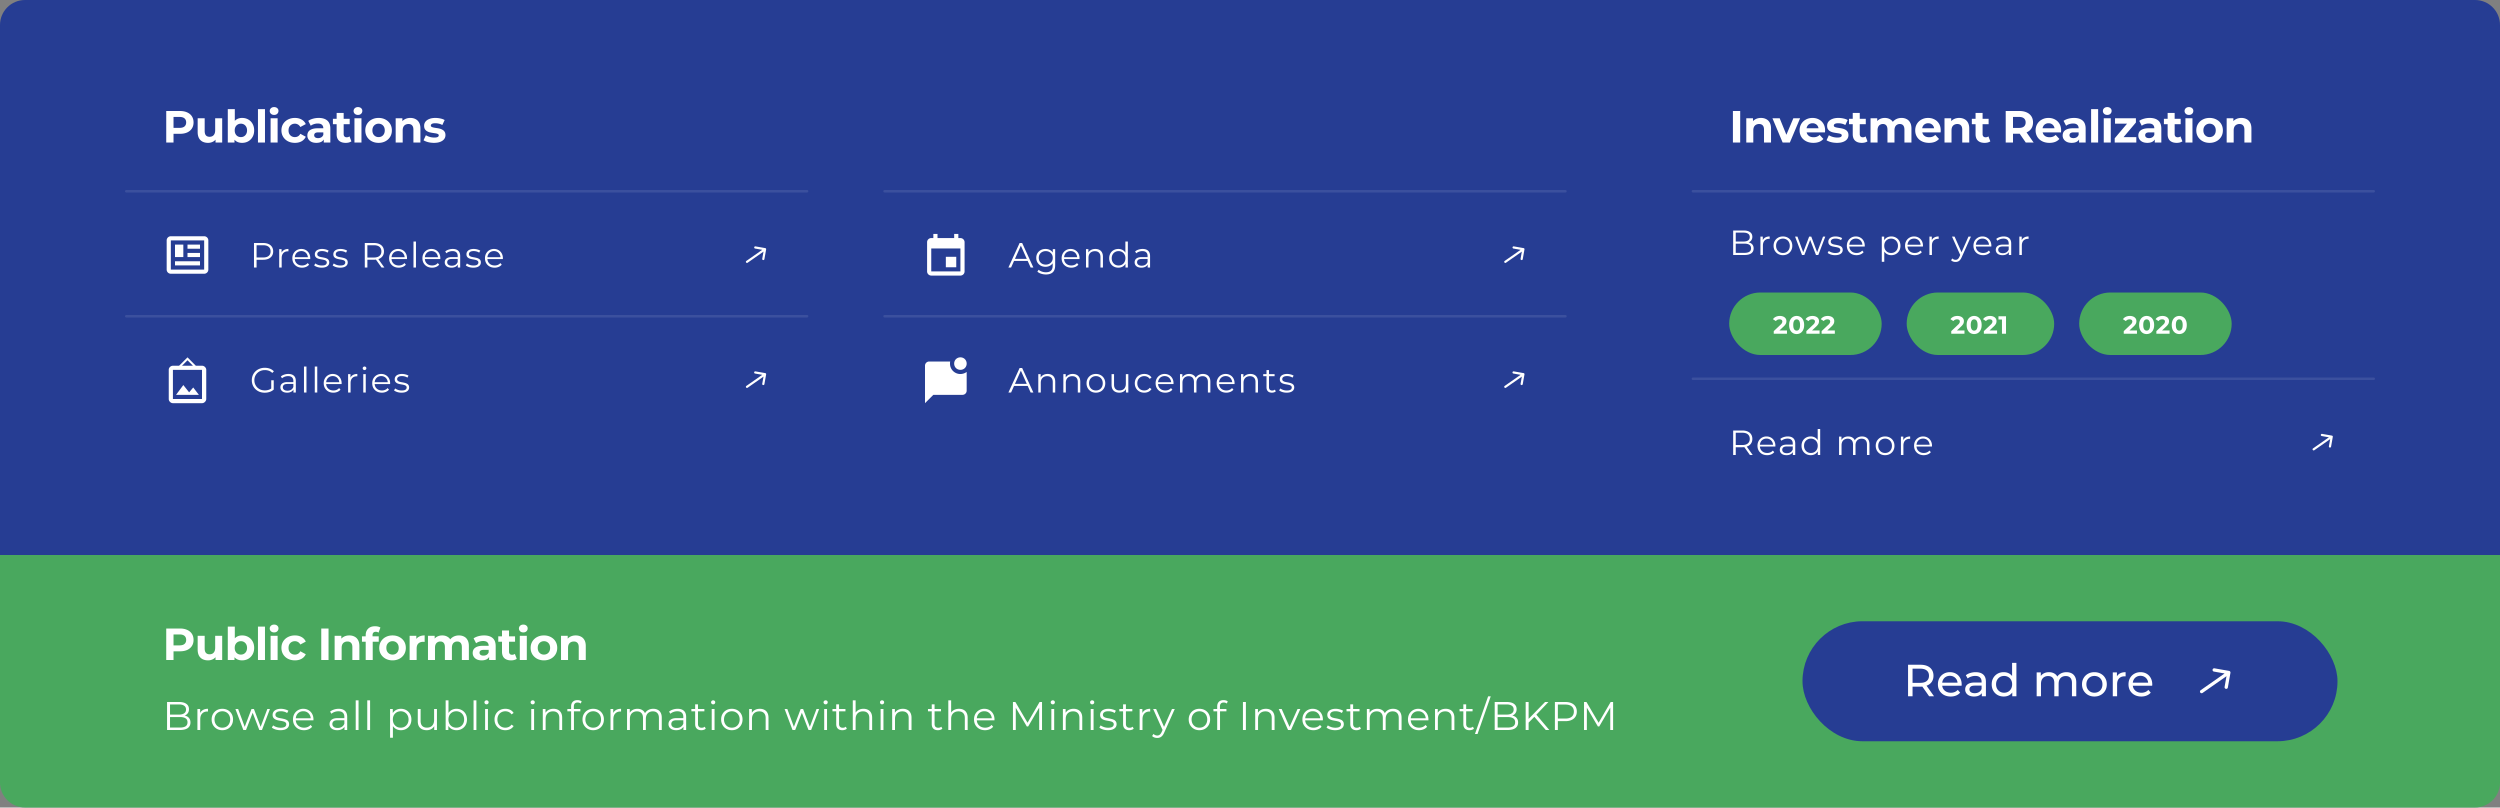 <svg width="1000" height="323" fill="none" xmlns="http://www.w3.org/2000/svg"><rect width="100%" height="100%" fill="#808080" stroke="none"/><path d="M0 10C0 4.477 4.477 0 10 0h980c5.523 0 10 4.477 10 10v212H0V10Z" fill="#263D93"/><path d="M66.494 57V44.4h5.454c1.128 0 2.1.186 2.916.558.816.36 1.446.882 1.89 1.566.444.684.666 1.5.666 2.448 0 .936-.222 1.746-.666 2.43-.444.684-1.074 1.212-1.89 1.584-.816.36-1.788.54-2.916.54h-3.834l1.296-1.314V57h-2.916Zm2.916-4.464-1.296-1.386h3.672c.9 0 1.572-.192 2.016-.576.444-.384.666-.918.666-1.602 0-.696-.222-1.236-.666-1.62-.444-.384-1.116-.576-2.016-.576h-3.672l1.296-1.386v7.146Zm13.796 4.608c-.804 0-1.524-.156-2.16-.468a3.335 3.335 0 0 1-1.458-1.422c-.348-.648-.522-1.47-.522-2.466v-5.472h2.808v5.058c0 .804.168 1.398.504 1.782.348.372.834.558 1.458.558.432 0 .816-.09 1.152-.27.336-.192.6-.48.792-.864.192-.396.288-.888.288-1.476v-4.788h2.808V57h-2.664v-2.664l.486.774a3.36 3.36 0 0 1-1.44 1.53 4.259 4.259 0 0 1-2.052.504Zm13.635 0c-.852 0-1.584-.18-2.196-.54-.612-.36-1.08-.906-1.404-1.638-.324-.744-.486-1.68-.486-2.808 0-1.14.168-2.076.504-2.808.348-.732.828-1.278 1.44-1.638.612-.36 1.326-.54 2.142-.54.912 0 1.728.204 2.448.612a4.43 4.43 0 0 1 1.728 1.728c.432.744.648 1.626.648 2.646 0 1.008-.216 1.884-.648 2.628a4.558 4.558 0 0 1-1.728 1.746c-.72.408-1.536.612-2.448.612ZM91.117 57V43.644h2.808v5.634l-.18 2.862.054 2.88V57h-2.682Zm5.238-2.16c.468 0 .882-.108 1.242-.324.372-.216.666-.522.882-.918.228-.408.342-.888.342-1.44 0-.564-.114-1.044-.342-1.44a2.322 2.322 0 0 0-.882-.918 2.367 2.367 0 0 0-1.242-.324c-.468 0-.888.108-1.26.324a2.322 2.322 0 0 0-.882.918c-.216.396-.324.876-.324 1.44 0 .552.108 1.032.324 1.44.216.396.51.702.882.918.372.216.792.324 1.26.324Zm6.83 2.16V43.644h2.808V57h-2.808Zm5.054 0v-9.684h2.808V57h-2.808Zm1.404-11.034c-.516 0-.936-.15-1.26-.45a1.46 1.46 0 0 1-.486-1.116c0-.444.162-.816.486-1.116.324-.3.744-.45 1.26-.45s.936.144 1.26.432c.324.276.486.636.486 1.08 0 .468-.162.858-.486 1.17-.312.3-.732.45-1.26.45Zm8.33 11.178c-1.044 0-1.974-.21-2.79-.63a4.929 4.929 0 0 1-1.926-1.782c-.456-.756-.684-1.614-.684-2.574 0-.972.228-1.83.684-2.574a4.8 4.8 0 0 1 1.926-1.764c.816-.432 1.746-.648 2.79-.648 1.02 0 1.908.216 2.664.648a3.849 3.849 0 0 1 1.674 1.818l-2.178 1.17c-.252-.456-.57-.792-.954-1.008a2.394 2.394 0 0 0-1.224-.324c-.48 0-.912.108-1.296.324-.384.216-.69.522-.918.918-.216.396-.324.876-.324 1.44s.108 1.044.324 1.44c.228.396.534.702.918.918.384.216.816.324 1.296.324.444 0 .852-.102 1.224-.306.384-.216.702-.558.954-1.026l2.178 1.188a3.961 3.961 0 0 1-1.674 1.818c-.756.42-1.644.63-2.664.63ZM129.508 57v-1.89l-.18-.414v-3.384c0-.6-.186-1.068-.558-1.404-.36-.336-.918-.504-1.674-.504a4.81 4.81 0 0 0-1.53.252 3.904 3.904 0 0 0-1.26.648l-1.008-1.962c.528-.372 1.164-.66 1.908-.864a8.54 8.54 0 0 1 2.268-.306c1.476 0 2.622.348 3.438 1.044.816.696 1.224 1.782 1.224 3.258V57h-2.628Zm-2.952.144c-.756 0-1.404-.126-1.944-.378-.54-.264-.954-.618-1.242-1.062a2.686 2.686 0 0 1-.432-1.494c0-.576.138-1.08.414-1.512.288-.432.738-.768 1.35-1.008.612-.252 1.41-.378 2.394-.378h2.574v1.638h-2.268c-.66 0-1.116.108-1.368.324-.24.216-.36.486-.36.81 0 .36.138.648.414.864.288.204.678.306 1.17.306.468 0 .888-.108 1.26-.324.372-.228.642-.558.81-.99l.432 1.296c-.204.624-.576 1.098-1.116 1.422-.54.324-1.236.486-2.088.486Zm11.721 0c-1.14 0-2.028-.288-2.664-.864-.636-.588-.954-1.458-.954-2.61v-8.496h2.808v8.46c0 .408.108.726.324.954.216.216.51.324.882.324.444 0 .822-.12 1.134-.36l.756 1.98c-.288.204-.636.36-1.044.468-.396.096-.81.144-1.242.144Zm-5.112-7.452v-2.16h6.714v2.16h-6.714ZM141.779 57v-9.684h2.808V57h-2.808Zm1.404-11.034c-.516 0-.936-.15-1.26-.45a1.46 1.46 0 0 1-.486-1.116c0-.444.162-.816.486-1.116.324-.3.744-.45 1.26-.45s.936.144 1.26.432c.324.276.486.636.486 1.08 0 .468-.162.858-.486 1.17-.312.3-.732.45-1.26.45Zm8.258 11.178c-1.032 0-1.95-.216-2.754-.648a5.044 5.044 0 0 1-1.89-1.764c-.456-.756-.684-1.614-.684-2.574 0-.972.228-1.83.684-2.574a4.861 4.861 0 0 1 1.89-1.764c.804-.432 1.722-.648 2.754-.648 1.02 0 1.932.216 2.736.648a4.743 4.743 0 0 1 1.89 1.746c.456.744.684 1.608.684 2.592 0 .96-.228 1.818-.684 2.574a4.872 4.872 0 0 1-1.89 1.764c-.804.432-1.716.648-2.736.648Zm0-2.304c.468 0 .888-.108 1.26-.324.372-.216.666-.522.882-.918.216-.408.324-.888.324-1.44 0-.564-.108-1.044-.324-1.44a2.322 2.322 0 0 0-.882-.918 2.463 2.463 0 0 0-1.26-.324c-.468 0-.888.108-1.26.324a2.45 2.45 0 0 0-.9.918c-.216.396-.324.876-.324 1.44 0 .552.108 1.032.324 1.44.228.396.528.702.9.918.372.216.792.324 1.26.324Zm12.713-7.668c.768 0 1.452.156 2.052.468.612.3 1.092.768 1.44 1.404.348.624.522 1.428.522 2.412V57h-2.808v-5.112c0-.78-.174-1.356-.522-1.728-.336-.372-.816-.558-1.44-.558-.444 0-.846.096-1.206.288-.348.18-.624.462-.828.846-.192.384-.288.876-.288 1.476V57h-2.808v-9.684h2.682v2.682l-.504-.81a3.587 3.587 0 0 1 1.494-1.494c.648-.348 1.386-.522 2.214-.522Zm9.458 9.972a9.834 9.834 0 0 1-2.394-.288c-.756-.204-1.356-.456-1.8-.756l.936-2.016c.444.276.966.504 1.566.684a6.782 6.782 0 0 0 1.8.252c.648 0 1.104-.078 1.368-.234.276-.156.414-.372.414-.648 0-.228-.108-.396-.324-.504-.204-.12-.48-.21-.828-.27-.348-.06-.732-.12-1.152-.18-.408-.06-.822-.138-1.242-.234a4.462 4.462 0 0 1-1.152-.468 2.429 2.429 0 0 1-.846-.828c-.204-.348-.306-.798-.306-1.35 0-.612.174-1.152.522-1.62.36-.468.876-.834 1.548-1.098.672-.276 1.476-.414 2.412-.414.66 0 1.332.072 2.016.216.684.144 1.254.354 1.71.63l-.936 1.998a4.553 4.553 0 0 0-1.422-.558 6.075 6.075 0 0 0-1.368-.162c-.624 0-1.08.084-1.368.252-.288.168-.432.384-.432.648 0 .24.102.42.306.54.216.12.498.216.846.288.348.072.726.138 1.134.198.42.048.84.126 1.26.234.42.108.798.264 1.134.468.348.192.63.462.846.81.216.336.324.78.324 1.332 0 .6-.18 1.134-.54 1.602-.36.456-.882.816-1.566 1.08-.672.264-1.494.396-2.466.396Z" fill="#fff"/><path opacity=".1" stroke="#fff" stroke-linecap="round" stroke-linejoin="round" d="M50.5 76.5h272.335"/><path d="M81.666 96.167v11.666H68.334V96.167h13.334Zm0-1.667H68.334c-.925 0-1.666.742-1.666 1.667v11.666c0 .925.741 1.667 1.666 1.667h13.334c.924 0 1.666-.742 1.666-1.667V96.167c0-.925-.742-1.667-1.666-1.667ZM80 104.5H70v1.667h10V104.5Zm-6.667-6.667H70v5h3.333v-5ZM75 99.5h5v-1.667h-5V99.5Zm5 1.667h-5v1.666h5v-1.666ZM101.596 107v-9.8h3.668c.831 0 1.545.135 2.142.406.597.261 1.055.644 1.372 1.148.327.495.49 1.097.49 1.806 0 .691-.163 1.288-.49 1.792-.317.495-.775.877-1.372 1.148-.597.271-1.311.406-2.142.406h-3.094l.462-.49V107h-1.036Zm1.036-3.5-.462-.504h3.066c.98 0 1.722-.21 2.226-.63.513-.429.77-1.031.77-1.806 0-.784-.257-1.39-.77-1.82-.504-.43-1.246-.644-2.226-.644h-3.066l.462-.49v5.894Zm9.048 3.5v-7.35h.952v2.002l-.098-.35c.206-.56.551-.985 1.036-1.274.486-.299 1.088-.448 1.806-.448v.966h-.112a.47.47 0 0 0-.112-.014c-.774 0-1.381.238-1.82.714-.438.467-.658 1.134-.658 2.002V107h-.994Zm9.124.07c-.766 0-1.438-.159-2.016-.476a3.57 3.57 0 0 1-1.358-1.33c-.327-.569-.49-1.218-.49-1.946s.154-1.372.462-1.932c.317-.56.746-.999 1.288-1.316a3.55 3.55 0 0 1 1.848-.49c.69 0 1.302.159 1.834.476a3.27 3.27 0 0 1 1.274 1.316c.308.56.462 1.209.462 1.946a.978.978 0 0 1-.014.154v.154h-6.398v-.742h5.866l-.392.294c0-.532-.117-1.003-.35-1.414a2.46 2.46 0 0 0-.924-.98c-.392-.233-.845-.35-1.358-.35-.504 0-.957.117-1.358.35-.402.233-.714.56-.938.98-.224.42-.336.901-.336 1.442v.154c0 .56.121 1.055.364 1.484.252.42.597.751 1.036.994.448.233.956.35 1.526.35.448 0 .863-.079 1.246-.238a2.592 2.592 0 0 0 1.008-.728l.56.644a3.147 3.147 0 0 1-1.232.896 4.1 4.1 0 0 1-1.61.308Zm7.861 0a5.775 5.775 0 0 1-1.722-.252c-.541-.177-.966-.397-1.274-.658l.448-.784c.299.224.681.42 1.148.588a4.53 4.53 0 0 0 1.47.238c.7 0 1.204-.107 1.512-.322.308-.224.462-.518.462-.882 0-.271-.089-.481-.266-.63a1.534 1.534 0 0 0-.672-.35 7.41 7.41 0 0 0-.938-.21 19.853 19.853 0 0 1-1.036-.196 4.012 4.012 0 0 1-.924-.322 1.937 1.937 0 0 1-.686-.602c-.168-.252-.252-.588-.252-1.008 0-.401.112-.761.336-1.078.224-.317.551-.565.98-.742.439-.187.971-.28 1.596-.28.476 0 .952.065 1.428.196.476.121.868.285 1.176.49l-.434.798a3.229 3.229 0 0 0-1.05-.476 4.194 4.194 0 0 0-1.12-.154c-.663 0-1.153.117-1.47.35-.308.224-.462.513-.462.868 0 .28.084.499.252.658.177.159.406.285.686.378.289.084.602.154.938.21.345.056.686.126 1.022.21.345.075.658.182.938.322.289.131.518.322.686.574.177.243.266.565.266.966 0 .429-.121.803-.364 1.12-.233.308-.579.551-1.036.728-.448.168-.994.252-1.638.252Zm7.396 0a5.775 5.775 0 0 1-1.722-.252c-.541-.177-.966-.397-1.274-.658l.448-.784c.299.224.681.42 1.148.588a4.53 4.53 0 0 0 1.47.238c.7 0 1.204-.107 1.512-.322.308-.224.462-.518.462-.882 0-.271-.089-.481-.266-.63a1.534 1.534 0 0 0-.672-.35 7.41 7.41 0 0 0-.938-.21 19.853 19.853 0 0 1-1.036-.196 4.012 4.012 0 0 1-.924-.322 1.937 1.937 0 0 1-.686-.602c-.168-.252-.252-.588-.252-1.008 0-.401.112-.761.336-1.078.224-.317.551-.565.98-.742.439-.187.971-.28 1.596-.28.476 0 .952.065 1.428.196.476.121.868.285 1.176.49l-.434.798a3.229 3.229 0 0 0-1.05-.476 4.194 4.194 0 0 0-1.12-.154c-.663 0-1.153.117-1.47.35-.308.224-.462.513-.462.868 0 .28.084.499.252.658.177.159.406.285.686.378.289.084.602.154.938.21.345.056.686.126 1.022.21.345.075.658.182.938.322.289.131.518.322.686.574.177.243.266.565.266.966 0 .429-.121.803-.364 1.12-.233.308-.579.551-1.036.728-.448.168-.994.252-1.638.252Zm9.856-.07v-9.8h3.668c.831 0 1.545.135 2.142.406.597.261 1.055.644 1.372 1.148.327.495.49 1.097.49 1.806 0 .691-.163 1.288-.49 1.792-.317.495-.775.877-1.372 1.148-.597.261-1.311.392-2.142.392h-3.094l.462-.476V107h-1.036Zm6.692 0-2.52-3.556h1.12l2.534 3.556h-1.134Zm-5.656-3.5-.462-.49h3.066c.98 0 1.722-.215 2.226-.644.513-.429.77-1.031.77-1.806 0-.784-.257-1.39-.77-1.82-.504-.43-1.246-.644-2.226-.644h-3.066l.462-.49v5.894Zm12.553 3.57c-.765 0-1.437-.159-2.016-.476a3.578 3.578 0 0 1-1.358-1.33c-.327-.569-.49-1.218-.49-1.946s.154-1.372.462-1.932c.317-.56.747-.999 1.288-1.316a3.555 3.555 0 0 1 1.848-.49c.691 0 1.302.159 1.834.476a3.27 3.27 0 0 1 1.274 1.316c.308.56.462 1.209.462 1.946a.978.978 0 0 1-.014.154v.154h-6.398v-.742h5.866l-.392.294c0-.532-.117-1.003-.35-1.414a2.46 2.46 0 0 0-.924-.98c-.392-.233-.845-.35-1.358-.35-.504 0-.957.117-1.358.35-.401.233-.714.56-.938.98-.224.42-.336.901-.336 1.442v.154c0 .56.121 1.055.364 1.484.252.42.597.751 1.036.994.448.233.957.35 1.526.35.448 0 .863-.079 1.246-.238a2.592 2.592 0 0 0 1.008-.728l.56.644a3.14 3.14 0 0 1-1.232.896 4.096 4.096 0 0 1-1.61.308Zm5.887-.07V96.612h.994V107h-.994Zm7.442.07c-.765 0-1.437-.159-2.016-.476a3.578 3.578 0 0 1-1.358-1.33c-.327-.569-.49-1.218-.49-1.946s.154-1.372.462-1.932c.317-.56.747-.999 1.288-1.316a3.555 3.555 0 0 1 1.848-.49c.691 0 1.302.159 1.834.476a3.27 3.27 0 0 1 1.274 1.316c.308.56.462 1.209.462 1.946a.978.978 0 0 1-.014.154v.154h-6.398v-.742h5.866l-.392.294c0-.532-.117-1.003-.35-1.414a2.46 2.46 0 0 0-.924-.98c-.392-.233-.845-.35-1.358-.35-.504 0-.957.117-1.358.35-.401.233-.714.56-.938.98-.224.42-.336.901-.336 1.442v.154c0 .56.121 1.055.364 1.484.252.42.597.751 1.036.994.448.233.957.35 1.526.35.448 0 .863-.079 1.246-.238a2.592 2.592 0 0 0 1.008-.728l.56.644a3.14 3.14 0 0 1-1.232.896 4.096 4.096 0 0 1-1.61.308Zm10.288-.07v-1.624l-.042-.266v-2.716c0-.625-.177-1.106-.532-1.442-.345-.336-.863-.504-1.554-.504a3.88 3.88 0 0 0-1.358.238 3.48 3.48 0 0 0-1.092.63l-.448-.742a3.9 3.9 0 0 1 1.344-.728 5.112 5.112 0 0 1 1.652-.266c.952 0 1.685.238 2.198.714.523.467.784 1.181.784 2.142V107h-.952Zm-2.534.07c-.55 0-1.031-.089-1.442-.266-.401-.187-.709-.439-.924-.756a2 2 0 0 1-.322-1.12c0-.383.089-.728.266-1.036.187-.317.486-.569.896-.756.42-.196.98-.294 1.68-.294h2.534v.742h-2.506c-.709 0-1.204.126-1.484.378-.27.252-.406.565-.406.938 0 .42.164.756.49 1.008.327.252.784.378 1.372.378.56 0 1.041-.126 1.442-.378.411-.261.71-.635.896-1.12l.224.686a2.321 2.321 0 0 1-.98 1.162c-.457.289-1.036.434-1.736.434Zm8.72 0a5.775 5.775 0 0 1-1.722-.252c-.541-.177-.966-.397-1.274-.658l.448-.784c.299.224.681.42 1.148.588a4.53 4.53 0 0 0 1.47.238c.7 0 1.204-.107 1.512-.322.308-.224.462-.518.462-.882 0-.271-.089-.481-.266-.63a1.534 1.534 0 0 0-.672-.35 7.41 7.41 0 0 0-.938-.21 19.853 19.853 0 0 1-1.036-.196 4.012 4.012 0 0 1-.924-.322 1.937 1.937 0 0 1-.686-.602c-.168-.252-.252-.588-.252-1.008 0-.401.112-.761.336-1.078.224-.317.551-.565.98-.742.439-.187.971-.28 1.596-.28.476 0 .952.065 1.428.196.476.121.868.285 1.176.49l-.434.798a3.229 3.229 0 0 0-1.05-.476 4.194 4.194 0 0 0-1.12-.154c-.663 0-1.153.117-1.47.35-.308.224-.462.513-.462.868 0 .28.084.499.252.658.177.159.406.285.686.378.289.084.602.154.938.21.345.056.686.126 1.022.21.345.075.658.182.938.322.289.131.518.322.686.574.177.243.266.565.266.966 0 .429-.121.803-.364 1.12-.233.308-.579.551-1.036.728-.448.168-.994.252-1.638.252Zm8.544 0c-.765 0-1.437-.159-2.016-.476a3.578 3.578 0 0 1-1.358-1.33c-.327-.569-.49-1.218-.49-1.946s.154-1.372.462-1.932c.317-.56.747-.999 1.288-1.316a3.555 3.555 0 0 1 1.848-.49c.691 0 1.302.159 1.834.476a3.27 3.27 0 0 1 1.274 1.316c.308.56.462 1.209.462 1.946a.978.978 0 0 1-.014.154v.154h-6.398v-.742h5.866l-.392.294c0-.532-.117-1.003-.35-1.414a2.46 2.46 0 0 0-.924-.98c-.392-.233-.845-.35-1.358-.35-.504 0-.957.117-1.358.35-.401.233-.714.56-.938.98-.224.42-.336.901-.336 1.442v.154c0 .56.121 1.055.364 1.484.252.42.597.751 1.036.994.448.233.957.35 1.526.35.448 0 .863-.079 1.246-.238a2.592 2.592 0 0 0 1.008-.728l.56.644a3.14 3.14 0 0 1-1.232.896 4.096 4.096 0 0 1-1.61.308Z" fill="#fff"/><path fill-rule="evenodd" clip-rule="evenodd" d="m302.178 98.548 3.918.691a.442.442 0 0 1 .359.512l-.691 3.918a.442.442 0 1 1-.871-.153l.506-2.867-6.368 4.459a.443.443 0 0 1-.507-.724l6.368-4.46-2.867-.505a.442.442 0 0 1 .153-.87Z" fill="#fff"/><path opacity=".1" stroke="#fff" stroke-linecap="round" stroke-linejoin="round" d="M50.5 126.5h272.335"/><path d="m73.333 154.013-2.916 3.925h9.133l-2.258-2.95-1.642 1.95-2.317-2.925Zm-4.166 5.591v-11.666H80.8v11.666H69.167Zm5.833-15.5 2.175 2.192h-4.367L75 144.104m-5.833 2.192c-.417 0-.834.158-1.159.483a1.538 1.538 0 0 0-.508 1.159v11.666c0 .417.167.834.508 1.159.325.341.742.508 1.159.508H80.8c.45 0 .833-.167 1.175-.508.333-.325.525-.742.525-1.159v-11.666c0-.45-.192-.834-.525-1.159-.342-.325-.725-.483-1.175-.483h-2.467L75 142.938l-3.367 3.358h-2.466ZM105.894 157.084a5.747 5.747 0 0 1-2.072-.364 5.088 5.088 0 0 1-1.638-1.05 4.904 4.904 0 0 1-1.078-1.582 5.132 5.132 0 0 1-.378-1.988c0-.719.126-1.381.378-1.988a4.789 4.789 0 0 1 1.092-1.582 4.906 4.906 0 0 1 1.638-1.036 5.565 5.565 0 0 1 2.072-.378c.747 0 1.428.117 2.044.35a4.073 4.073 0 0 1 1.596 1.064l-.644.658a3.655 3.655 0 0 0-1.358-.882 4.706 4.706 0 0 0-1.596-.266c-.607 0-1.167.103-1.68.308a3.926 3.926 0 0 0-1.33.854 4.012 4.012 0 0 0-.882 1.288 4.096 4.096 0 0 0-.308 1.61c0 .579.103 1.115.308 1.61.215.495.509.929.882 1.302.383.364.826.649 1.33.854a4.632 4.632 0 0 0 1.666.294c.56 0 1.087-.084 1.582-.252a3.688 3.688 0 0 0 1.386-.854l.588.784a4.823 4.823 0 0 1-1.638.938 6.252 6.252 0 0 1-1.96.308Zm2.604-1.372V152.1h.994v3.738l-.994-.126ZM117.38 157v-1.624l-.042-.266v-2.716c0-.625-.177-1.106-.532-1.442-.345-.336-.863-.504-1.554-.504-.476 0-.929.079-1.358.238a3.48 3.48 0 0 0-1.092.63l-.448-.742c.373-.317.821-.56 1.344-.728a5.116 5.116 0 0 1 1.652-.266c.952 0 1.685.238 2.198.714.523.467.784 1.181.784 2.142V157h-.952Zm-2.534.07c-.551 0-1.031-.089-1.442-.266-.401-.187-.709-.439-.924-.756a1.991 1.991 0 0 1-.322-1.12c0-.383.089-.728.266-1.036.187-.317.485-.569.896-.756.42-.196.98-.294 1.68-.294h2.534v.742h-2.506c-.709 0-1.204.126-1.484.378a1.229 1.229 0 0 0-.406.938c0 .42.163.756.49 1.008.327.252.784.378 1.372.378.56 0 1.041-.126 1.442-.378.411-.261.709-.635.896-1.12l.224.686a2.326 2.326 0 0 1-.98 1.162c-.457.289-1.036.434-1.736.434Zm6.746-.07v-10.388h.994V157h-.994Zm4.32 0v-10.388h.994V157h-.994Zm7.441.07c-.765 0-1.437-.159-2.016-.476a3.585 3.585 0 0 1-1.358-1.33c-.326-.569-.49-1.218-.49-1.946s.154-1.372.462-1.932c.318-.56.747-.999 1.288-1.316a3.552 3.552 0 0 1 1.848-.49c.691 0 1.302.159 1.834.476.542.308.966.747 1.274 1.316.308.56.462 1.209.462 1.946a.871.871 0 0 1-.014.154v.154h-6.398v-.742h5.866l-.392.294c0-.532-.116-1.003-.35-1.414a2.46 2.46 0 0 0-.924-.98c-.392-.233-.844-.35-1.358-.35-.504 0-.956.117-1.358.35-.401.233-.714.56-.938.98-.224.42-.336.901-.336 1.442v.154c0 .56.122 1.055.364 1.484.252.42.598.751 1.036.994.448.233.957.35 1.526.35.448 0 .864-.079 1.246-.238a2.592 2.592 0 0 0 1.008-.728l.56.644a3.133 3.133 0 0 1-1.232.896 4.096 4.096 0 0 1-1.61.308Zm5.888-.07v-7.35h.952v2.002l-.098-.35c.205-.56.55-.985 1.036-1.274.485-.299 1.087-.448 1.806-.448v.966h-.112a.484.484 0 0 0-.112-.014c-.775 0-1.382.238-1.82.714-.439.467-.658 1.134-.658 2.002V157h-.994Zm6.069 0v-7.35h.994V157h-.994Zm.504-8.974a.704.704 0 0 1-.518-.21.687.687 0 0 1-.21-.504c0-.196.07-.359.21-.49.14-.14.313-.21.518-.21.206 0 .378.065.518.196s.21.294.21.49c0 .205-.07.378-.21.518a.674.674 0 0 1-.518.21Zm6.938 9.044c-.765 0-1.437-.159-2.016-.476a3.585 3.585 0 0 1-1.358-1.33c-.326-.569-.49-1.218-.49-1.946s.154-1.372.462-1.932c.318-.56.747-.999 1.288-1.316a3.552 3.552 0 0 1 1.848-.49c.691 0 1.302.159 1.834.476.542.308.966.747 1.274 1.316.308.56.462 1.209.462 1.946a.871.871 0 0 1-.014.154v.154h-6.398v-.742h5.866l-.392.294c0-.532-.116-1.003-.35-1.414a2.46 2.46 0 0 0-.924-.98c-.392-.233-.844-.35-1.358-.35-.504 0-.956.117-1.358.35-.401.233-.714.56-.938.98-.224.42-.336.901-.336 1.442v.154c0 .56.122 1.055.364 1.484.252.42.598.751 1.036.994.448.233.957.35 1.526.35.448 0 .864-.079 1.246-.238a2.592 2.592 0 0 0 1.008-.728l.56.644a3.133 3.133 0 0 1-1.232.896 4.096 4.096 0 0 1-1.61.308Zm7.861 0c-.606 0-1.18-.084-1.722-.252-.541-.177-.966-.397-1.274-.658l.448-.784c.299.224.682.42 1.148.588a4.53 4.53 0 0 0 1.47.238c.7 0 1.204-.107 1.512-.322.308-.224.462-.518.462-.882 0-.271-.088-.481-.266-.63a1.534 1.534 0 0 0-.672-.35 7.37 7.37 0 0 0-.938-.21c-.345-.056-.69-.121-1.036-.196a4.012 4.012 0 0 1-.924-.322 1.946 1.946 0 0 1-.686-.602c-.168-.252-.252-.588-.252-1.008 0-.401.112-.761.336-1.078.224-.317.551-.565.98-.742.439-.187.971-.28 1.596-.28.476 0 .952.065 1.428.196.476.121.868.285 1.176.49l-.434.798a3.21 3.21 0 0 0-1.05-.476 4.188 4.188 0 0 0-1.12-.154c-.662 0-1.152.117-1.47.35-.308.224-.462.513-.462.868 0 .28.084.499.252.658.178.159.406.285.686.378.29.084.602.154.938.21.346.056.686.126 1.022.21.346.075.658.182.938.322.29.131.518.322.686.574.178.243.266.565.266.966 0 .429-.121.803-.364 1.12-.233.308-.578.551-1.036.728-.448.168-.994.252-1.638.252Z" fill="#fff"/><path fill-rule="evenodd" clip-rule="evenodd" d="m302.178 148.548 3.918.691a.443.443 0 0 1 .359.512l-.691 3.918a.442.442 0 1 1-.871-.153l.506-2.867-6.368 4.459a.443.443 0 0 1-.507-.724l6.368-4.459-2.867-.506a.442.442 0 1 1 .153-.871Z" fill="#fff"/><path opacity=".1" stroke="#fff" stroke-linecap="round" stroke-linejoin="round" d="M353.835 76.5H626.17"/><path d="M384.168 108.563h-11.666v-9.167h11.666m-2.5-5.834v1.667h-6.666v-1.666h-1.667v1.666h-.833c-.925 0-1.667.742-1.667 1.667v11.667a1.669 1.669 0 0 0 1.667 1.666h11.666a1.667 1.667 0 0 0 1.667-1.666V96.896a1.669 1.669 0 0 0-1.667-1.667h-.833v-1.666m-.833 9.166h-4.167v4.167h4.167v-4.167ZM403.363 107l4.48-9.8h1.022l4.48 9.8h-1.092l-4.116-9.198h.42L404.441 107h-1.078Zm1.764-2.618.308-.84h5.698l.308.84h-6.314Zm13.257 5.404a6.333 6.333 0 0 1-1.932-.294c-.616-.196-1.116-.476-1.498-.84l.504-.756c.345.308.77.551 1.274.728.513.187 1.054.28 1.624.28.933 0 1.619-.219 2.058-.658.438-.429.658-1.101.658-2.016v-1.834l.14-1.26-.098-1.26V99.65h.952v6.454c0 1.269-.313 2.198-.938 2.786-.616.597-1.531.896-2.744.896Zm-.182-3.066c-.7 0-1.33-.149-1.89-.448a3.487 3.487 0 0 1-1.33-1.274c-.318-.541-.476-1.162-.476-1.862 0-.7.158-1.316.476-1.848.326-.541.77-.961 1.33-1.26.56-.299 1.19-.448 1.89-.448.653 0 1.241.135 1.764.406.522.271.938.672 1.246 1.204.308.532.462 1.181.462 1.946 0 .765-.154 1.414-.462 1.946a3.13 3.13 0 0 1-1.246 1.218c-.523.28-1.111.42-1.764.42Zm.098-.882c.541 0 1.022-.112 1.442-.336.42-.233.751-.551.994-.952.242-.411.364-.882.364-1.414 0-.532-.122-.999-.364-1.4a2.535 2.535 0 0 0-.994-.938c-.42-.233-.901-.35-1.442-.35-.532 0-1.013.117-1.442.35-.42.224-.752.537-.994.938-.234.401-.35.868-.35 1.4 0 .532.116 1.003.35 1.414.242.401.574.719.994.952.429.224.91.336 1.442.336Zm10.214 1.232c-.766 0-1.438-.159-2.016-.476a3.57 3.57 0 0 1-1.358-1.33c-.327-.569-.49-1.218-.49-1.946s.154-1.372.462-1.932c.317-.56.746-.999 1.288-1.316a3.55 3.55 0 0 1 1.848-.49c.69 0 1.302.159 1.834.476a3.27 3.27 0 0 1 1.274 1.316c.308.56.462 1.209.462 1.946a.978.978 0 0 1-.014.154v.154h-6.398v-.742h5.866l-.392.294c0-.532-.117-1.003-.35-1.414a2.46 2.46 0 0 0-.924-.98c-.392-.233-.845-.35-1.358-.35-.504 0-.957.117-1.358.35-.402.233-.714.56-.938.98-.224.42-.336.901-.336 1.442v.154c0 .56.121 1.055.364 1.484.252.42.597.751 1.036.994.448.233.956.35 1.526.35.448 0 .863-.079 1.246-.238a2.592 2.592 0 0 0 1.008-.728l.56.644a3.147 3.147 0 0 1-1.232.896 4.1 4.1 0 0 1-1.61.308Zm9.639-7.49c.597 0 1.12.117 1.568.35.457.224.812.569 1.064 1.036.261.467.392 1.055.392 1.764V107h-.994v-4.172c0-.775-.196-1.358-.588-1.75-.383-.401-.924-.602-1.624-.602-.523 0-.98.107-1.372.322a2.161 2.161 0 0 0-.896.91c-.205.392-.308.868-.308 1.428V107h-.994v-7.35h.952v2.016l-.154-.378a2.639 2.639 0 0 1 1.12-1.246c.513-.308 1.125-.462 1.834-.462Zm9.195 7.49c-.7 0-1.33-.159-1.89-.476a3.45 3.45 0 0 1-1.302-1.316c-.317-.569-.476-1.223-.476-1.96 0-.747.159-1.4.476-1.96.317-.56.751-.994 1.302-1.302.56-.317 1.19-.476 1.89-.476.644 0 1.218.145 1.722.434.513.289.919.714 1.218 1.274.308.551.462 1.227.462 2.03 0 .793-.149 1.47-.448 2.03a3.19 3.19 0 0 1-1.218 1.288c-.504.289-1.083.434-1.736.434Zm.07-.882c.523 0 .989-.117 1.4-.35.42-.243.747-.579.98-1.008.243-.439.364-.943.364-1.512 0-.579-.121-1.083-.364-1.512a2.45 2.45 0 0 0-.98-.994 2.696 2.696 0 0 0-1.4-.364c-.513 0-.975.121-1.386.364a2.573 2.573 0 0 0-.98.994c-.243.429-.364.933-.364 1.512 0 .569.121 1.073.364 1.512.243.429.569.765.98 1.008.411.233.873.35 1.386.35Zm2.772.812v-2.212l.098-1.484-.14-1.484v-5.208h.994V107h-.952Zm8.886 0v-1.624l-.042-.266v-2.716c0-.625-.177-1.106-.532-1.442-.345-.336-.863-.504-1.554-.504a3.88 3.88 0 0 0-1.358.238 3.48 3.48 0 0 0-1.092.63l-.448-.742a3.9 3.9 0 0 1 1.344-.728 5.112 5.112 0 0 1 1.652-.266c.952 0 1.685.238 2.198.714.523.467.784 1.181.784 2.142V107h-.952Zm-2.534.07c-.55 0-1.031-.089-1.442-.266-.401-.187-.709-.439-.924-.756a2 2 0 0 1-.322-1.12c0-.383.089-.728.266-1.036.187-.317.486-.569.896-.756.42-.196.98-.294 1.68-.294h2.534v.742h-2.506c-.709 0-1.204.126-1.484.378-.27.252-.406.565-.406.938 0 .42.164.756.49 1.008.327.252.784.378 1.372.378.56 0 1.041-.126 1.442-.378.411-.261.71-.635.896-1.12l.224.686a2.321 2.321 0 0 1-.98 1.162c-.457.289-1.036.434-1.736.434Z" fill="#fff"/><path fill-rule="evenodd" clip-rule="evenodd" d="m605.513 98.548 3.918.691a.442.442 0 0 1 .359.512l-.691 3.918a.442.442 0 1 1-.871-.153l.506-2.867-6.368 4.459a.443.443 0 0 1-.508-.724l6.369-4.46-2.867-.505a.442.442 0 0 1 .153-.87Z" fill="#fff"/><path opacity=".1" stroke="#fff" stroke-linecap="round" stroke-linejoin="round" d="M353.835 126.5H626.17"/><path d="M386.668 148.771v7.5c0 .917-.75 1.667-1.667 1.667h-11.666l-3.334 3.333v-15c0-.917.75-1.667 1.667-1.667h8.417c-.084.25-.084.584-.084.834a4.126 4.126 0 0 0 4.167 4.166c.917 0 1.833-.333 2.5-.833Zm-5-3.333c0 1.416 1.083 2.5 2.5 2.5s2.5-1.084 2.5-2.5c0-1.417-1.083-2.5-2.5-2.5s-2.5 1.083-2.5 2.5ZM403.363 157l4.48-9.8h1.022l4.48 9.8h-1.092l-4.116-9.198h.42L404.441 157h-1.078Zm1.764-2.618.308-.84h5.698l.308.84h-6.314Zm13.941-4.802c.597 0 1.12.117 1.568.35.457.224.812.569 1.064 1.036.261.467.392 1.055.392 1.764V157h-.994v-4.172c0-.775-.196-1.358-.588-1.75-.383-.401-.924-.602-1.624-.602-.523 0-.98.107-1.372.322a2.161 2.161 0 0 0-.896.91c-.205.392-.308.868-.308 1.428V157h-.994v-7.35h.952v2.016l-.154-.378a2.639 2.639 0 0 1 1.12-1.246c.513-.308 1.125-.462 1.834-.462Zm10.021 0c.597 0 1.12.117 1.568.35.457.224.812.569 1.064 1.036.261.467.392 1.055.392 1.764V157h-.994v-4.172c0-.775-.196-1.358-.588-1.75-.383-.401-.924-.602-1.624-.602-.523 0-.98.107-1.372.322a2.161 2.161 0 0 0-.896.91c-.205.392-.308.868-.308 1.428V157h-.994v-7.35h.952v2.016l-.154-.378a2.639 2.639 0 0 1 1.12-1.246c.513-.308 1.125-.462 1.834-.462Zm9.265 7.49c-.709 0-1.349-.159-1.918-.476a3.64 3.64 0 0 1-1.33-1.33c-.327-.569-.49-1.218-.49-1.946 0-.737.163-1.386.49-1.946a3.53 3.53 0 0 1 1.33-1.316c.56-.317 1.199-.476 1.918-.476.728 0 1.372.159 1.932.476a3.4 3.4 0 0 1 1.33 1.316c.327.56.49 1.209.49 1.946 0 .728-.163 1.377-.49 1.946a3.503 3.503 0 0 1-1.33 1.33c-.569.317-1.213.476-1.932.476Zm0-.882c.532 0 1.003-.117 1.414-.35.411-.243.733-.579.966-1.008.243-.439.364-.943.364-1.512 0-.579-.121-1.083-.364-1.512a2.473 2.473 0 0 0-.966-.994 2.696 2.696 0 0 0-1.4-.364c-.523 0-.989.121-1.4.364a2.573 2.573 0 0 0-.98.994c-.243.429-.364.933-.364 1.512 0 .569.121 1.073.364 1.512.243.429.569.765.98 1.008.411.233.873.35 1.386.35Zm9.379.882c-.625 0-1.171-.117-1.638-.35a2.525 2.525 0 0 1-1.092-1.05c-.252-.467-.378-1.05-.378-1.75v-4.27h.994v4.158c0 .784.192 1.377.574 1.778.392.392.938.588 1.638.588.514 0 .957-.103 1.33-.308.383-.215.672-.523.868-.924.206-.401.308-.882.308-1.442v-3.85h.994V157h-.952v-2.016l.154.364a2.743 2.743 0 0 1-1.092 1.274c-.485.299-1.054.448-1.708.448Zm9.981 0c-.728 0-1.382-.159-1.96-.476a3.597 3.597 0 0 1-1.344-1.33c-.327-.569-.49-1.218-.49-1.946 0-.737.163-1.386.49-1.946a3.49 3.49 0 0 1 1.344-1.316c.578-.317 1.232-.476 1.96-.476.625 0 1.19.121 1.694.364s.9.607 1.19 1.092l-.742.504a2.335 2.335 0 0 0-.938-.826 2.811 2.811 0 0 0-1.218-.266 2.77 2.77 0 0 0-1.414.364 2.54 2.54 0 0 0-.994.994c-.243.429-.364.933-.364 1.512s.121 1.083.364 1.512c.242.429.574.765.994 1.008.42.233.891.35 1.414.35.438 0 .844-.089 1.218-.266.373-.177.686-.448.938-.812l.742.504c-.29.476-.686.84-1.19 1.092a3.851 3.851 0 0 1-1.694.364Zm8.395 0c-.765 0-1.437-.159-2.016-.476a3.585 3.585 0 0 1-1.358-1.33c-.326-.569-.49-1.218-.49-1.946s.154-1.372.462-1.932c.318-.56.747-.999 1.288-1.316a3.552 3.552 0 0 1 1.848-.49c.691 0 1.302.159 1.834.476.542.308.966.747 1.274 1.316.308.56.462 1.209.462 1.946a.871.871 0 0 1-.014.154v.154h-6.398v-.742h5.866l-.392.294c0-.532-.116-1.003-.35-1.414a2.46 2.46 0 0 0-.924-.98c-.392-.233-.844-.35-1.358-.35-.504 0-.956.117-1.358.35-.401.233-.714.56-.938.98-.224.42-.336.901-.336 1.442v.154c0 .56.122 1.055.364 1.484.252.42.598.751 1.036.994.448.233.957.35 1.526.35.448 0 .864-.079 1.246-.238a2.592 2.592 0 0 0 1.008-.728l.56.644a3.133 3.133 0 0 1-1.232.896 4.096 4.096 0 0 1-1.61.308Zm15.071-7.49c.598 0 1.116.117 1.554.35.448.224.794.569 1.036 1.036.252.467.378 1.055.378 1.764V157h-.994v-4.172c0-.775-.186-1.358-.56-1.75-.364-.401-.882-.602-1.554-.602-.504 0-.942.107-1.316.322a2.128 2.128 0 0 0-.854.91c-.196.392-.294.868-.294 1.428V157h-.994v-4.172c0-.775-.186-1.358-.56-1.75-.373-.401-.896-.602-1.568-.602-.494 0-.928.107-1.302.322a2.106 2.106 0 0 0-.868.91c-.196.392-.294.868-.294 1.428V157h-.994v-7.35h.952v1.988l-.154-.35a2.604 2.604 0 0 1 1.078-1.246c.504-.308 1.097-.462 1.778-.462.719 0 1.33.182 1.834.546.504.355.831.891.98 1.61l-.392-.154a2.877 2.877 0 0 1 1.134-1.442c.551-.373 1.209-.56 1.974-.56Zm9.346 7.49c-.765 0-1.437-.159-2.016-.476a3.578 3.578 0 0 1-1.358-1.33c-.327-.569-.49-1.218-.49-1.946s.154-1.372.462-1.932c.317-.56.747-.999 1.288-1.316a3.552 3.552 0 0 1 1.848-.49c.691 0 1.302.159 1.834.476a3.27 3.27 0 0 1 1.274 1.316c.308.56.462 1.209.462 1.946a.978.978 0 0 1-.014.154v.154h-6.398v-.742h5.866l-.392.294c0-.532-.117-1.003-.35-1.414a2.46 2.46 0 0 0-.924-.98c-.392-.233-.845-.35-1.358-.35-.504 0-.957.117-1.358.35-.401.233-.714.56-.938.98-.224.42-.336.901-.336 1.442v.154c0 .56.121 1.055.364 1.484.252.42.597.751 1.036.994.448.233.957.35 1.526.35.448 0 .863-.079 1.246-.238a2.592 2.592 0 0 0 1.008-.728l.56.644a3.14 3.14 0 0 1-1.232.896 4.096 4.096 0 0 1-1.61.308Zm9.639-7.49c.598 0 1.12.117 1.568.35.458.224.812.569 1.064 1.036.262.467.392 1.055.392 1.764V157h-.994v-4.172c0-.775-.196-1.358-.588-1.75-.382-.401-.924-.602-1.624-.602-.522 0-.98.107-1.372.322a2.167 2.167 0 0 0-.896.91c-.205.392-.308.868-.308 1.428V157h-.994v-7.35h.952v2.016l-.154-.378a2.644 2.644 0 0 1 1.12-1.246c.514-.308 1.125-.462 1.834-.462Zm8.593 7.49c-.69 0-1.222-.187-1.596-.56-.373-.373-.56-.901-.56-1.582v-6.902h.994v6.846c0 .429.108.761.322.994.224.233.542.35.952.35.439 0 .803-.126 1.092-.378l.35.714a1.835 1.835 0 0 1-.714.392c-.27.084-.55.126-.84.126Zm-3.472-6.594v-.826h4.55v.826h-4.55Zm9.37 6.594a5.775 5.775 0 0 1-1.722-.252c-.542-.177-.966-.397-1.274-.658l.448-.784c.298.224.681.42 1.148.588a4.52 4.52 0 0 0 1.47.238c.7 0 1.204-.107 1.512-.322.308-.224.462-.518.462-.882 0-.271-.089-.481-.266-.63a1.534 1.534 0 0 0-.672-.35 7.41 7.41 0 0 0-.938-.21 19.657 19.657 0 0 1-1.036-.196 4.012 4.012 0 0 1-.924-.322 1.937 1.937 0 0 1-.686-.602c-.168-.252-.252-.588-.252-1.008 0-.401.112-.761.336-1.078.224-.317.55-.565.98-.742.438-.187.97-.28 1.596-.28.476 0 .952.065 1.428.196.476.121.868.285 1.176.49l-.434.798a3.229 3.229 0 0 0-1.05-.476 4.2 4.2 0 0 0-1.12-.154c-.663 0-1.153.117-1.47.35-.308.224-.462.513-.462.868 0 .28.084.499.252.658.177.159.406.285.686.378.289.084.602.154.938.21.345.056.686.126 1.022.21.345.075.658.182.938.322.289.131.518.322.686.574.177.243.266.565.266.966 0 .429-.122.803-.364 1.12-.234.308-.579.551-1.036.728-.448.168-.994.252-1.638.252Z" fill="#fff"/><path fill-rule="evenodd" clip-rule="evenodd" d="m605.513 148.548 3.918.691a.443.443 0 0 1 .359.512l-.691 3.918a.442.442 0 1 1-.871-.153l.506-2.867-6.368 4.459a.443.443 0 0 1-.508-.724l6.369-4.459-2.867-.506a.442.442 0 1 1 .153-.871Z" fill="#fff"/><path d="M693.164 57V44.4h2.916V57h-2.916Zm11.234-9.828c.768 0 1.452.156 2.052.468.612.3 1.092.768 1.44 1.404.348.624.522 1.428.522 2.412V57h-2.808v-5.112c0-.78-.174-1.356-.522-1.728-.336-.372-.816-.558-1.44-.558-.444 0-.846.096-1.206.288-.348.18-.624.462-.828.846-.192.384-.288.876-.288 1.476V57h-2.808v-9.684h2.682v2.682l-.504-.81a3.587 3.587 0 0 1 1.494-1.494c.648-.348 1.386-.522 2.214-.522ZM713.05 57l-4.068-9.684h2.898l3.384 8.334h-1.44l3.51-8.334h2.7L715.948 57h-2.898Zm12.312.144c-1.104 0-2.076-.216-2.916-.648-.828-.432-1.47-1.02-1.926-1.764-.456-.756-.684-1.614-.684-2.574 0-.972.222-1.83.666-2.574a4.764 4.764 0 0 1 1.854-1.764c.78-.432 1.662-.648 2.646-.648.948 0 1.8.204 2.556.612a4.422 4.422 0 0 1 1.818 1.728c.444.744.666 1.638.666 2.682 0 .108-.006.234-.018.378a42.22 42.22 0 0 1-.036.378h-7.866v-1.638h6.39l-1.08.486c0-.504-.102-.942-.306-1.314a2.171 2.171 0 0 0-.846-.864c-.36-.216-.78-.324-1.26-.324s-.906.108-1.278.324c-.36.204-.642.498-.846.882-.204.372-.306.816-.306 1.332v.432c0 .528.114.996.342 1.404.24.396.57.702.99.918.432.204.936.306 1.512.306.516 0 .966-.078 1.35-.234.396-.156.756-.39 1.08-.702l1.494 1.62a4.437 4.437 0 0 1-1.674 1.17c-.672.264-1.446.396-2.322.396Zm9.447 0a9.834 9.834 0 0 1-2.394-.288c-.756-.204-1.356-.456-1.8-.756l.936-2.016c.444.276.966.504 1.566.684a6.782 6.782 0 0 0 1.8.252c.648 0 1.104-.078 1.368-.234.276-.156.414-.372.414-.648 0-.228-.108-.396-.324-.504-.204-.12-.48-.21-.828-.27-.348-.06-.732-.12-1.152-.18-.408-.06-.822-.138-1.242-.234a4.462 4.462 0 0 1-1.152-.468 2.429 2.429 0 0 1-.846-.828c-.204-.348-.306-.798-.306-1.35 0-.612.174-1.152.522-1.62.36-.468.876-.834 1.548-1.098.672-.276 1.476-.414 2.412-.414.66 0 1.332.072 2.016.216.684.144 1.254.354 1.71.63l-.936 1.998a4.553 4.553 0 0 0-1.422-.558 6.075 6.075 0 0 0-1.368-.162c-.624 0-1.08.084-1.368.252-.288.168-.432.384-.432.648 0 .24.102.42.306.54.216.12.498.216.846.288.348.072.726.138 1.134.198.42.048.84.126 1.26.234.42.108.798.264 1.134.468.348.192.63.462.846.81.216.336.324.78.324 1.332 0 .6-.18 1.134-.54 1.602-.36.456-.882.816-1.566 1.08-.672.264-1.494.396-2.466.396Zm9.905 0c-1.14 0-2.028-.288-2.664-.864-.636-.588-.954-1.458-.954-2.61v-8.496h2.808v8.46c0 .408.108.726.324.954.216.216.51.324.882.324.444 0 .822-.12 1.134-.36l.756 1.98c-.288.204-.636.36-1.044.468-.396.096-.81.144-1.242.144Zm-5.112-7.452v-2.16h6.714v2.16h-6.714Zm21.016-2.52c.768 0 1.446.156 2.034.468.6.3 1.068.768 1.404 1.404.348.624.522 1.428.522 2.412V57h-2.808v-5.112c0-.78-.162-1.356-.486-1.728-.324-.372-.78-.558-1.368-.558-.408 0-.774.096-1.098.288a1.82 1.82 0 0 0-.756.828c-.18.372-.27.846-.27 1.422V57h-2.808v-5.112c0-.78-.162-1.356-.486-1.728-.312-.372-.762-.558-1.35-.558-.408 0-.774.096-1.098.288a1.82 1.82 0 0 0-.756.828c-.18.372-.27.846-.27 1.422V57h-2.808v-9.684h2.682v2.646l-.504-.774c.336-.66.81-1.158 1.422-1.494.624-.348 1.332-.522 2.124-.522.888 0 1.662.228 2.322.684.672.444 1.116 1.128 1.332 2.052l-.99-.27a3.891 3.891 0 0 1 1.548-1.8c.72-.444 1.542-.666 2.466-.666Zm10.993 9.972c-1.104 0-2.076-.216-2.916-.648-.828-.432-1.47-1.02-1.926-1.764-.456-.756-.684-1.614-.684-2.574 0-.972.222-1.83.666-2.574a4.764 4.764 0 0 1 1.854-1.764c.78-.432 1.662-.648 2.646-.648.948 0 1.8.204 2.556.612a4.422 4.422 0 0 1 1.818 1.728c.444.744.666 1.638.666 2.682 0 .108-.006.234-.018.378a42.22 42.22 0 0 1-.036.378h-7.866v-1.638h6.39l-1.08.486c0-.504-.102-.942-.306-1.314a2.171 2.171 0 0 0-.846-.864c-.36-.216-.78-.324-1.26-.324s-.906.108-1.278.324c-.36.204-.642.498-.846.882-.204.372-.306.816-.306 1.332v.432c0 .528.114.996.342 1.404.24.396.57.702.99.918.432.204.936.306 1.512.306.516 0 .966-.078 1.35-.234.396-.156.756-.39 1.08-.702l1.494 1.62a4.437 4.437 0 0 1-1.674 1.17c-.672.264-1.446.396-2.322.396Zm12.076-9.972c.768 0 1.452.156 2.052.468.612.3 1.092.768 1.44 1.404.348.624.522 1.428.522 2.412V57h-2.808v-5.112c0-.78-.174-1.356-.522-1.728-.336-.372-.816-.558-1.44-.558-.444 0-.846.096-1.206.288-.348.18-.624.462-.828.846-.192.384-.288.876-.288 1.476V57h-2.808v-9.684h2.682v2.682l-.504-.81a3.587 3.587 0 0 1 1.494-1.494c.648-.348 1.386-.522 2.214-.522Zm10.159 9.972c-1.14 0-2.028-.288-2.664-.864-.636-.588-.954-1.458-.954-2.61v-8.496h2.808v8.46c0 .408.108.726.324.954.216.216.51.324.882.324.444 0 .822-.12 1.134-.36l.756 1.98c-.288.204-.636.36-1.044.468-.396.096-.81.144-1.242.144Zm-5.112-7.452v-2.16h6.714v2.16h-6.714ZM802.284 57V44.4h5.454c1.128 0 2.1.186 2.916.558.816.36 1.446.882 1.89 1.566.444.684.666 1.5.666 2.448 0 .936-.222 1.746-.666 2.43-.444.672-1.074 1.188-1.89 1.548-.816.36-1.788.54-2.916.54h-3.834l1.296-1.278V57h-2.916Zm8.01 0-3.15-4.572h3.114L813.444 57h-3.15Zm-5.094-4.464-1.296-1.368h3.672c.9 0 1.572-.192 2.016-.576.444-.396.666-.936.666-1.62 0-.696-.222-1.236-.666-1.62-.444-.384-1.116-.576-2.016-.576h-3.672l1.296-1.386v7.146Zm14.568 4.608c-1.104 0-2.076-.216-2.916-.648-.828-.432-1.47-1.02-1.926-1.764-.456-.756-.684-1.614-.684-2.574 0-.972.222-1.83.666-2.574a4.764 4.764 0 0 1 1.854-1.764c.78-.432 1.662-.648 2.646-.648.948 0 1.8.204 2.556.612a4.422 4.422 0 0 1 1.818 1.728c.444.744.666 1.638.666 2.682 0 .108-.006.234-.018.378a42.22 42.22 0 0 1-.036.378h-7.866v-1.638h6.39l-1.08.486c0-.504-.102-.942-.306-1.314a2.171 2.171 0 0 0-.846-.864c-.36-.216-.78-.324-1.26-.324s-.906.108-1.278.324c-.36.204-.642.498-.846.882-.204.372-.306.816-.306 1.332v.432c0 .528.114.996.342 1.404.24.396.57.702.99.918.432.204.936.306 1.512.306.516 0 .966-.078 1.35-.234.396-.156.756-.39 1.08-.702l1.494 1.62a4.437 4.437 0 0 1-1.674 1.17c-.672.264-1.446.396-2.322.396ZM831.634 57v-1.89l-.18-.414v-3.384c0-.6-.186-1.068-.558-1.404-.36-.336-.918-.504-1.674-.504a4.81 4.81 0 0 0-1.53.252 3.904 3.904 0 0 0-1.26.648l-1.008-1.962c.528-.372 1.164-.66 1.908-.864a8.54 8.54 0 0 1 2.268-.306c1.476 0 2.622.348 3.438 1.044.816.696 1.224 1.782 1.224 3.258V57h-2.628Zm-2.952.144c-.756 0-1.404-.126-1.944-.378-.54-.264-.954-.618-1.242-1.062a2.686 2.686 0 0 1-.432-1.494c0-.576.138-1.08.414-1.512.288-.432.738-.768 1.35-1.008.612-.252 1.41-.378 2.394-.378h2.574v1.638h-2.268c-.66 0-1.116.108-1.368.324-.24.216-.36.486-.36.81 0 .36.138.648.414.864.288.204.678.306 1.17.306.468 0 .888-.108 1.26-.324.372-.228.642-.558.81-.99l.432 1.296c-.204.624-.576 1.098-1.116 1.422-.54.324-1.236.486-2.088.486Zm7.762-.144V43.644h2.808V57h-2.808Zm5.054 0v-9.684h2.808V57h-2.808Zm1.404-11.034c-.516 0-.936-.15-1.26-.45a1.46 1.46 0 0 1-.486-1.116c0-.444.162-.816.486-1.116.324-.3.744-.45 1.26-.45s.936.144 1.26.432c.324.276.486.636.486 1.08 0 .468-.162.858-.486 1.17-.312.3-.732.45-1.26.45ZM845.886 57v-1.692l5.724-6.768.486.936h-6.084v-2.16h8.352v1.692l-5.724 6.768-.504-.936h6.39V57h-8.64Zm16.019 0v-1.89l-.18-.414v-3.384c0-.6-.186-1.068-.558-1.404-.36-.336-.918-.504-1.674-.504a4.81 4.81 0 0 0-1.53.252 3.904 3.904 0 0 0-1.26.648l-1.008-1.962c.528-.372 1.164-.66 1.908-.864a8.54 8.54 0 0 1 2.268-.306c1.476 0 2.622.348 3.438 1.044.816.696 1.224 1.782 1.224 3.258V57h-2.628Zm-2.952.144c-.756 0-1.404-.126-1.944-.378-.54-.264-.954-.618-1.242-1.062a2.686 2.686 0 0 1-.432-1.494c0-.576.138-1.08.414-1.512.288-.432.738-.768 1.35-1.008.612-.252 1.41-.378 2.394-.378h2.574v1.638h-2.268c-.66 0-1.116.108-1.368.324-.24.216-.36.486-.36.81 0 .36.138.648.414.864.288.204.678.306 1.17.306.468 0 .888-.108 1.26-.324.372-.228.642-.558.81-.99l.432 1.296c-.204.624-.576 1.098-1.116 1.422-.54.324-1.236.486-2.088.486Zm11.721 0c-1.14 0-2.028-.288-2.664-.864-.636-.588-.954-1.458-.954-2.61v-8.496h2.808v8.46c0 .408.108.726.324.954.216.216.51.324.882.324.444 0 .822-.12 1.134-.36l.756 1.98c-.288.204-.636.36-1.044.468-.396.096-.81.144-1.242.144Zm-5.112-7.452v-2.16h6.714v2.16h-6.714ZM874.177 57v-9.684h2.808V57h-2.808Zm1.404-11.034c-.516 0-.936-.15-1.26-.45a1.46 1.46 0 0 1-.486-1.116c0-.444.162-.816.486-1.116.324-.3.744-.45 1.26-.45s.936.144 1.26.432c.324.276.486.636.486 1.08 0 .468-.162.858-.486 1.17-.312.3-.732.45-1.26.45Zm8.258 11.178c-1.032 0-1.95-.216-2.754-.648a5.044 5.044 0 0 1-1.89-1.764c-.456-.756-.684-1.614-.684-2.574 0-.972.228-1.83.684-2.574a4.861 4.861 0 0 1 1.89-1.764c.804-.432 1.722-.648 2.754-.648 1.02 0 1.932.216 2.736.648a4.743 4.743 0 0 1 1.89 1.746c.456.744.684 1.608.684 2.592 0 .96-.228 1.818-.684 2.574a4.872 4.872 0 0 1-1.89 1.764c-.804.432-1.716.648-2.736.648Zm0-2.304c.468 0 .888-.108 1.26-.324.372-.216.666-.522.882-.918.216-.408.324-.888.324-1.44 0-.564-.108-1.044-.324-1.44a2.322 2.322 0 0 0-.882-.918 2.463 2.463 0 0 0-1.26-.324c-.468 0-.888.108-1.26.324a2.45 2.45 0 0 0-.9.918c-.216.396-.324.876-.324 1.44 0 .552.108 1.032.324 1.44.228.396.528.702.9.918.372.216.792.324 1.26.324Zm12.713-7.668c.768 0 1.452.156 2.052.468.612.3 1.092.768 1.44 1.404.348.624.522 1.428.522 2.412V57h-2.808v-5.112c0-.78-.174-1.356-.522-1.728-.336-.372-.816-.558-1.44-.558-.444 0-.846.096-1.206.288-.348.18-.624.462-.828.846-.192.384-.288.876-.288 1.476V57h-2.808v-9.684h2.682v2.682l-.504-.81a3.587 3.587 0 0 1 1.494-1.494c.648-.348 1.386-.522 2.214-.522Z" fill="#fff"/><path opacity=".1" stroke="#fff" stroke-linecap="round" stroke-linejoin="round" d="M677.17 76.5H949.5"/><path d="M693.266 102v-9.8h4.228c1.092 0 1.937.22 2.534.658.607.439.91 1.06.91 1.862 0 .532-.126.98-.378 1.344-.243.364-.579.64-1.008.826-.42.187-.882.28-1.386.28l.238-.336c.625 0 1.162.098 1.61.294.457.187.812.471 1.064.854.252.373.378.84.378 1.4 0 .831-.308 1.475-.924 1.932-.607.457-1.526.686-2.758.686h-4.508Zm1.036-.854h3.458c.859 0 1.517-.145 1.974-.434.457-.299.686-.77.686-1.414 0-.635-.229-1.097-.686-1.386-.457-.299-1.115-.448-1.974-.448h-3.57v-.854h3.234c.784 0 1.391-.15 1.82-.448.439-.299.658-.742.658-1.33 0-.597-.219-1.04-.658-1.33-.429-.299-1.036-.448-1.82-.448h-3.122v8.092Zm9.869.854v-7.35h.952v2.002l-.098-.35c.205-.56.55-.985 1.036-1.274.485-.299 1.087-.448 1.806-.448v.966h-.112a.468.468 0 0 0-.112-.014c-.775 0-1.382.238-1.82.714-.439.467-.658 1.134-.658 2.002V102h-.994Zm8.997.07c-.709 0-1.349-.159-1.918-.476a3.64 3.64 0 0 1-1.33-1.33c-.327-.57-.49-1.218-.49-1.946 0-.737.163-1.386.49-1.946.327-.56.77-.999 1.33-1.316.56-.317 1.199-.476 1.918-.476.728 0 1.372.159 1.932.476a3.402 3.402 0 0 1 1.33 1.316c.327.56.49 1.209.49 1.946 0 .728-.163 1.377-.49 1.946a3.503 3.503 0 0 1-1.33 1.33c-.569.317-1.213.476-1.932.476Zm0-.882c.532 0 1.003-.117 1.414-.35.411-.243.733-.579.966-1.008.243-.439.364-.943.364-1.512 0-.579-.121-1.083-.364-1.512a2.473 2.473 0 0 0-.966-.994 2.7 2.7 0 0 0-1.4-.364 2.7 2.7 0 0 0-1.4.364 2.573 2.573 0 0 0-.98.994c-.243.43-.364.933-.364 1.512 0 .57.121 1.073.364 1.512.243.429.569.765.98 1.008.411.233.873.35 1.386.35Zm7.634.812-2.772-7.35h.952l2.52 6.818h-.434l2.59-6.818h.854l2.562 6.818h-.434l2.562-6.818h.91l-2.786 7.35h-.938l-2.464-6.412h.294L721.74 102h-.938Zm13.259.07a5.775 5.775 0 0 1-1.722-.252c-.541-.177-.966-.397-1.274-.658l.448-.784c.299.224.681.42 1.148.588a4.53 4.53 0 0 0 1.47.238c.7 0 1.204-.107 1.512-.322.308-.224.462-.518.462-.882 0-.27-.089-.48-.266-.63a1.534 1.534 0 0 0-.672-.35 7.41 7.41 0 0 0-.938-.21 20.171 20.171 0 0 1-1.036-.196 3.998 3.998 0 0 1-.924-.322 1.94 1.94 0 0 1-.686-.602c-.168-.252-.252-.588-.252-1.008 0-.401.112-.76.336-1.078.224-.317.551-.565.98-.742.439-.187.971-.28 1.596-.28.476 0 .952.065 1.428.196.476.121.868.285 1.176.49l-.434.798a3.235 3.235 0 0 0-1.05-.476 4.206 4.206 0 0 0-1.12-.154c-.663 0-1.153.117-1.47.35-.308.224-.462.513-.462.868 0 .28.084.5.252.658.177.159.406.285.686.378.289.084.602.154.938.21.345.056.686.126 1.022.21.345.075.658.182.938.322.289.13.518.322.686.574.177.243.266.565.266.966 0 .429-.121.803-.364 1.12-.233.308-.579.551-1.036.728-.448.168-.994.252-1.638.252Zm8.544 0c-.765 0-1.437-.159-2.016-.476a3.578 3.578 0 0 1-1.358-1.33c-.327-.57-.49-1.218-.49-1.946s.154-1.372.462-1.932c.317-.56.747-.999 1.288-1.316a3.555 3.555 0 0 1 1.848-.49c.691 0 1.302.159 1.834.476.541.308.966.747 1.274 1.316.308.56.462 1.209.462 1.946a.98.98 0 0 1-.014.154v.154h-6.398v-.742h5.866l-.392.294c0-.532-.117-1.003-.35-1.414a2.462 2.462 0 0 0-.924-.98c-.392-.233-.845-.35-1.358-.35-.504 0-.957.117-1.358.35-.401.233-.714.56-.938.98-.224.42-.336.9-.336 1.442v.154c0 .56.121 1.055.364 1.484.252.42.597.751 1.036.994.448.233.957.35 1.526.35.448 0 .863-.079 1.246-.238a2.592 2.592 0 0 0 1.008-.728l.56.644a3.14 3.14 0 0 1-1.232.896 4.096 4.096 0 0 1-1.61.308Zm13.905 0a3.447 3.447 0 0 1-1.722-.434 3.306 3.306 0 0 1-1.232-1.274c-.299-.56-.448-1.241-.448-2.044 0-.803.149-1.48.448-2.03.299-.56.705-.985 1.218-1.274a3.473 3.473 0 0 1 1.736-.434c.7 0 1.325.159 1.876.476.56.308.999.747 1.316 1.316.317.56.476 1.209.476 1.946 0 .747-.159 1.4-.476 1.96-.317.56-.756.999-1.316 1.316-.551.317-1.176.476-1.876.476Zm-3.794 2.646V94.65h.952v2.212l-.098 1.47.14 1.484v4.9h-.994Zm3.724-3.528c.523 0 .989-.117 1.4-.35a2.68 2.68 0 0 0 .98-1.008c.243-.439.364-.943.364-1.512 0-.57-.121-1.069-.364-1.498a2.676 2.676 0 0 0-.98-1.008 2.7 2.7 0 0 0-1.4-.364c-.523 0-.994.121-1.414.364a2.676 2.676 0 0 0-.98 1.008c-.233.43-.35.929-.35 1.498 0 .57.117 1.073.35 1.512.243.429.569.765.98 1.008.42.233.891.35 1.414.35Zm9.446.882c-.765 0-1.437-.159-2.016-.476a3.585 3.585 0 0 1-1.358-1.33c-.326-.57-.49-1.218-.49-1.946s.154-1.372.462-1.932c.318-.56.747-.999 1.288-1.316a3.555 3.555 0 0 1 1.848-.49c.691 0 1.302.159 1.834.476.542.308.966.747 1.274 1.316.308.56.462 1.209.462 1.946a.874.874 0 0 1-.014.154v.154h-6.398v-.742h5.866l-.392.294c0-.532-.116-1.003-.35-1.414a2.462 2.462 0 0 0-.924-.98c-.392-.233-.844-.35-1.358-.35-.504 0-.956.117-1.358.35-.401.233-.714.56-.938.98-.224.42-.336.9-.336 1.442v.154c0 .56.122 1.055.364 1.484.252.42.598.751 1.036.994.448.233.957.35 1.526.35.448 0 .864-.079 1.246-.238a2.592 2.592 0 0 0 1.008-.728l.56.644a3.133 3.133 0 0 1-1.232.896 4.096 4.096 0 0 1-1.61.308Zm5.888-.07v-7.35h.952v2.002l-.098-.35c.205-.56.55-.985 1.036-1.274.485-.299 1.087-.448 1.806-.448v.966h-.112a.468.468 0 0 0-.112-.014c-.775 0-1.382.238-1.82.714-.439.467-.658 1.134-.658 2.002V102h-.994Zm10.459 2.786c-.345 0-.677-.056-.994-.168a2.154 2.154 0 0 1-.798-.504l.462-.742c.187.177.387.313.602.406.224.103.471.154.742.154a1.3 1.3 0 0 0 .84-.28c.243-.177.471-.495.686-.952l.476-1.078.112-.154 3.024-6.818h.98l-3.682 8.232c-.205.476-.434.854-.686 1.134-.243.28-.509.476-.798.588a2.478 2.478 0 0 1-.966.182Zm1.96-2.576-3.388-7.56h1.036l2.996 6.748-.644.812Zm9.049-.14c-.766 0-1.438-.159-2.016-.476a3.57 3.57 0 0 1-1.358-1.33c-.327-.57-.49-1.218-.49-1.946s.154-1.372.462-1.932c.317-.56.746-.999 1.288-1.316a3.55 3.55 0 0 1 1.848-.49c.69 0 1.302.159 1.834.476.541.308.966.747 1.274 1.316.308.56.462 1.209.462 1.946a.98.98 0 0 1-.014.154v.154h-6.398v-.742H796l-.392.294c0-.532-.117-1.003-.35-1.414a2.462 2.462 0 0 0-.924-.98c-.392-.233-.845-.35-1.358-.35-.504 0-.957.117-1.358.35-.402.233-.714.56-.938.98-.224.42-.336.9-.336 1.442v.154c0 .56.121 1.055.364 1.484.252.42.597.751 1.036.994.448.233.956.35 1.526.35.448 0 .863-.079 1.246-.238a2.592 2.592 0 0 0 1.008-.728l.56.644a3.147 3.147 0 0 1-1.232.896 4.1 4.1 0 0 1-1.61.308Zm10.288-.07v-1.624l-.042-.266v-2.716c0-.625-.178-1.106-.532-1.442-.346-.336-.864-.504-1.554-.504-.476 0-.929.08-1.358.238-.43.159-.794.369-1.092.63l-.448-.742c.373-.317.821-.56 1.344-.728a5.103 5.103 0 0 1 1.652-.266c.952 0 1.684.238 2.198.714.522.467.784 1.18.784 2.142V102h-.952Zm-2.534.07c-.551 0-1.032-.089-1.442-.266-.402-.187-.71-.439-.924-.756a1.991 1.991 0 0 1-.322-1.12c0-.383.088-.728.266-1.036.186-.317.485-.57.896-.756.42-.196.98-.294 1.68-.294h2.534v.742h-2.506c-.71 0-1.204.126-1.484.378a1.229 1.229 0 0 0-.406.938c0 .42.163.756.49 1.008.326.252.784.378 1.372.378.56 0 1.04-.126 1.442-.378.41-.261.709-.635.896-1.12l.224.686a2.331 2.331 0 0 1-.98 1.162c-.458.289-1.036.434-1.736.434Zm6.746-.07v-7.35h.952v2.002l-.098-.35c.205-.56.55-.985 1.036-1.274.485-.299 1.087-.448 1.806-.448v.966h-.112a.468.468 0 0 0-.112-.014c-.775 0-1.382.238-1.82.714-.439.467-.658 1.134-.658 2.002V102h-.994Z" fill="#fff"/><rect x="691.67" y="117" width="61" height="25" rx="12.5" fill="#49A85E"/><path d="M709.5 133.5v-1.05l2.7-2.55c.213-.193.37-.367.47-.52.1-.153.167-.293.2-.42.04-.127.06-.243.06-.35 0-.28-.097-.493-.29-.64-.187-.153-.463-.23-.83-.23a1.99 1.99 0 0 0-.82.17c-.247.113-.457.29-.63.53l-1.18-.76c.267-.4.64-.717 1.12-.95.48-.233 1.033-.35 1.66-.35.52 0 .973.087 1.36.26.393.167.697.403.91.71.22.307.33.673.33 1.1 0 .227-.03.453-.09.68-.053.22-.167.453-.34.7a5.146 5.146 0 0 1-.74.83l-2.24 2.11-.31-.59h3.95v1.32h-5.29Zm9.158.12c-.573 0-1.086-.14-1.54-.42-.453-.287-.81-.7-1.07-1.24s-.39-1.193-.39-1.96c0-.767.13-1.42.39-1.96s.617-.95 1.07-1.23a2.82 2.82 0 0 1 1.54-.43c.58 0 1.094.143 1.54.43.454.28.81.69 1.07 1.23s.39 1.193.39 1.96c0 .767-.13 1.42-.39 1.96s-.616.953-1.07 1.24c-.446.28-.96.42-1.54.42Zm0-1.37c.274 0 .51-.077.71-.23.207-.153.367-.397.48-.73.12-.333.18-.763.18-1.29s-.06-.957-.18-1.29c-.113-.333-.273-.577-.48-.73-.2-.153-.436-.23-.71-.23-.266 0-.503.077-.71.23-.2.153-.36.397-.48.73-.113.333-.17.763-.17 1.29s.057.957.17 1.29c.12.333.28.577.48.73.207.153.444.23.71.23Zm3.888 1.25v-1.05l2.7-2.55a2.81 2.81 0 0 0 .47-.52c.1-.153.167-.293.2-.42.04-.127.06-.243.06-.35 0-.28-.096-.493-.29-.64-.186-.153-.463-.23-.83-.23-.293 0-.566.057-.82.17a1.6 1.6 0 0 0-.63.53l-1.18-.76c.267-.4.64-.717 1.12-.95.48-.233 1.034-.35 1.66-.35.52 0 .974.087 1.36.26.394.167.697.403.91.71.22.307.33.673.33 1.1 0 .227-.03.453-.09.68-.053.22-.166.453-.34.7-.166.247-.413.523-.74.83l-2.24 2.11-.31-.59h3.95v1.32h-5.29Zm6.099 0v-1.05l2.7-2.55c.213-.193.37-.367.47-.52.1-.153.167-.293.2-.42.04-.127.06-.243.06-.35 0-.28-.097-.493-.29-.64-.187-.153-.463-.23-.83-.23a1.99 1.99 0 0 0-.82.17c-.247.113-.457.29-.63.53l-1.18-.76c.267-.4.64-.717 1.12-.95.48-.233 1.033-.35 1.66-.35.52 0 .973.087 1.36.26.393.167.697.403.91.71.22.307.33.673.33 1.1 0 .227-.03.453-.09.68-.053.22-.167.453-.34.7a5.146 5.146 0 0 1-.74.83l-2.24 2.11-.31-.59h3.95v1.32h-5.29Z" fill="#fff"/><rect x="762.67" y="117" width="59" height="25" rx="12.5" fill="#49A85E"/><path d="M780.5 133.5v-1.05l2.7-2.55c.213-.193.37-.367.47-.52.1-.153.167-.293.2-.42.04-.127.06-.243.06-.35 0-.28-.097-.493-.29-.64-.187-.153-.463-.23-.83-.23a1.99 1.99 0 0 0-.82.17c-.247.113-.457.29-.63.53l-1.18-.76c.267-.4.64-.717 1.12-.95.48-.233 1.033-.35 1.66-.35.52 0 .973.087 1.36.26.393.167.697.403.91.71.22.307.33.673.33 1.1 0 .227-.03.453-.09.68-.053.22-.167.453-.34.7a5.146 5.146 0 0 1-.74.83l-2.24 2.11-.31-.59h3.95v1.32h-5.29Zm9.158.12c-.573 0-1.086-.14-1.54-.42-.453-.287-.81-.7-1.07-1.24s-.39-1.193-.39-1.96c0-.767.13-1.42.39-1.96s.617-.95 1.07-1.23a2.82 2.82 0 0 1 1.54-.43c.58 0 1.094.143 1.54.43.454.28.81.69 1.07 1.23s.39 1.193.39 1.96c0 .767-.13 1.42-.39 1.96s-.616.953-1.07 1.24c-.446.28-.96.42-1.54.42Zm0-1.37c.274 0 .51-.077.71-.23.207-.153.367-.397.48-.73.12-.333.18-.763.18-1.29s-.06-.957-.18-1.29c-.113-.333-.273-.577-.48-.73-.2-.153-.436-.23-.71-.23-.266 0-.503.077-.71.23-.2.153-.36.397-.48.73-.113.333-.17.763-.17 1.29s.057.957.17 1.29c.12.333.28.577.48.73.207.153.444.23.71.23Zm3.888 1.25v-1.05l2.7-2.55a2.81 2.81 0 0 0 .47-.52c.1-.153.167-.293.2-.42.04-.127.06-.243.06-.35 0-.28-.096-.493-.29-.64-.186-.153-.463-.23-.83-.23-.293 0-.566.057-.82.17a1.6 1.6 0 0 0-.63.53l-1.18-.76c.267-.4.64-.717 1.12-.95.48-.233 1.034-.35 1.66-.35.52 0 .974.087 1.36.26.394.167.697.403.91.71.22.307.33.673.33 1.1 0 .227-.03.453-.09.68-.053.22-.166.453-.34.7-.166.247-.413.523-.74.83l-2.24 2.11-.31-.59h3.95v1.32h-5.29Zm7.239 0v-6.4l.7.7h-2.1v-1.3h3.02v7h-1.62Z" fill="#fff"/><rect x="831.67" y="117" width="61" height="25" rx="12.5" fill="#49A85E"/><path d="M849.5 133.5v-1.05l2.7-2.55c.213-.193.37-.367.47-.52.1-.153.167-.293.2-.42.04-.127.06-.243.06-.35 0-.28-.097-.493-.29-.64-.187-.153-.463-.23-.83-.23a1.99 1.99 0 0 0-.82.17c-.247.113-.457.29-.63.53l-1.18-.76c.267-.4.64-.717 1.12-.95.48-.233 1.033-.35 1.66-.35.52 0 .973.087 1.36.26.393.167.697.403.91.71.22.307.33.673.33 1.1 0 .227-.03.453-.09.68-.053.22-.167.453-.34.7a5.146 5.146 0 0 1-.74.83l-2.24 2.11-.31-.59h3.95v1.32h-5.29Zm9.158.12c-.573 0-1.086-.14-1.54-.42-.453-.287-.81-.7-1.07-1.24s-.39-1.193-.39-1.96c0-.767.13-1.42.39-1.96s.617-.95 1.07-1.23a2.82 2.82 0 0 1 1.54-.43c.58 0 1.094.143 1.54.43.454.28.81.69 1.07 1.23s.39 1.193.39 1.96c0 .767-.13 1.42-.39 1.96s-.616.953-1.07 1.24c-.446.28-.96.42-1.54.42Zm0-1.37c.274 0 .51-.077.71-.23.207-.153.367-.397.48-.73.12-.333.18-.763.18-1.29s-.06-.957-.18-1.29c-.113-.333-.273-.577-.48-.73-.2-.153-.436-.23-.71-.23-.266 0-.503.077-.71.23-.2.153-.36.397-.48.73-.113.333-.17.763-.17 1.29s.057.957.17 1.29c.12.333.28.577.48.73.207.153.444.23.71.23Zm3.888 1.25v-1.05l2.7-2.55a2.81 2.81 0 0 0 .47-.52c.1-.153.167-.293.2-.42.04-.127.06-.243.06-.35 0-.28-.096-.493-.29-.64-.186-.153-.463-.23-.83-.23-.293 0-.566.057-.82.17a1.6 1.6 0 0 0-.63.53l-1.18-.76c.267-.4.64-.717 1.12-.95.48-.233 1.034-.35 1.66-.35.52 0 .974.087 1.36.26.394.167.697.403.91.71.22.307.33.673.33 1.1 0 .227-.03.453-.09.68-.053.22-.166.453-.34.7-.166.247-.413.523-.74.83l-2.24 2.11-.31-.59h3.95v1.32h-5.29Zm9.159.12a2.87 2.87 0 0 1-1.54-.42c-.453-.287-.81-.7-1.07-1.24s-.39-1.193-.39-1.96c0-.767.13-1.42.39-1.96s.617-.95 1.07-1.23c.453-.287.967-.43 1.54-.43.58 0 1.093.143 1.54.43.453.28.81.69 1.07 1.23s.39 1.193.39 1.96c0 .767-.13 1.42-.39 1.96s-.617.953-1.07 1.24c-.447.28-.96.42-1.54.42Zm0-1.37c.273 0 .51-.077.71-.23.207-.153.367-.397.48-.73.12-.333.18-.763.18-1.29s-.06-.957-.18-1.29c-.113-.333-.273-.577-.48-.73-.2-.153-.437-.23-.71-.23-.267 0-.503.077-.71.23-.2.153-.36.397-.48.73-.113.333-.17.763-.17 1.29s.057.957.17 1.29c.12.333.28.577.48.73.207.153.443.23.71.23Z" fill="#fff"/><path opacity=".1" stroke="#fff" stroke-linecap="round" stroke-linejoin="round" d="M677.17 151.5H949.5"/><path d="M693.266 182v-9.8h3.668c.831 0 1.545.135 2.142.406.597.261 1.055.644 1.372 1.148.327.495.49 1.097.49 1.806 0 .691-.163 1.288-.49 1.792-.317.495-.775.877-1.372 1.148-.597.261-1.311.392-2.142.392h-3.094l.462-.476V182h-1.036Zm6.692 0-2.52-3.556h1.12l2.534 3.556h-1.134Zm-5.656-3.5-.462-.49h3.066c.98 0 1.722-.215 2.226-.644.513-.429.77-1.031.77-1.806 0-.784-.257-1.391-.77-1.82-.504-.429-1.246-.644-2.226-.644h-3.066l.462-.49v5.894Zm12.553 3.57c-.765 0-1.437-.159-2.016-.476a3.578 3.578 0 0 1-1.358-1.33c-.327-.569-.49-1.218-.49-1.946s.154-1.372.462-1.932c.317-.56.747-.999 1.288-1.316a3.552 3.552 0 0 1 1.848-.49c.691 0 1.302.159 1.834.476a3.27 3.27 0 0 1 1.274 1.316c.308.56.462 1.209.462 1.946a.978.978 0 0 1-.014.154v.154h-6.398v-.742h5.866l-.392.294c0-.532-.117-1.003-.35-1.414a2.46 2.46 0 0 0-.924-.98c-.392-.233-.845-.35-1.358-.35-.504 0-.957.117-1.358.35-.401.233-.714.56-.938.98-.224.42-.336.901-.336 1.442v.154c0 .56.121 1.055.364 1.484.252.42.597.751 1.036.994.448.233.957.35 1.526.35.448 0 .863-.079 1.246-.238a2.592 2.592 0 0 0 1.008-.728l.56.644a3.14 3.14 0 0 1-1.232.896 4.096 4.096 0 0 1-1.61.308Zm10.288-.07v-1.624l-.042-.266v-2.716c0-.625-.177-1.106-.532-1.442-.345-.336-.863-.504-1.554-.504a3.88 3.88 0 0 0-1.358.238 3.48 3.48 0 0 0-1.092.63l-.448-.742a3.9 3.9 0 0 1 1.344-.728 5.12 5.12 0 0 1 1.652-.266c.952 0 1.685.238 2.198.714.523.467.784 1.181.784 2.142V182h-.952Zm-2.534.07c-.55 0-1.031-.089-1.442-.266-.401-.187-.709-.439-.924-.756a2 2 0 0 1-.322-1.12c0-.383.089-.728.266-1.036.187-.317.486-.569.896-.756.42-.196.98-.294 1.68-.294h2.534v.742h-2.506c-.709 0-1.204.126-1.484.378-.27.252-.406.565-.406.938 0 .42.164.756.49 1.008.327.252.784.378 1.372.378.56 0 1.041-.126 1.442-.378.411-.261.71-.635.896-1.12l.224.686a2.321 2.321 0 0 1-.98 1.162c-.457.289-1.036.434-1.736.434Zm9.672 0c-.7 0-1.33-.159-1.89-.476a3.45 3.45 0 0 1-1.302-1.316c-.317-.569-.476-1.223-.476-1.96 0-.747.159-1.4.476-1.96.317-.56.751-.994 1.302-1.302a3.77 3.77 0 0 1 1.89-.476c.644 0 1.218.145 1.722.434.513.289.919.714 1.218 1.274.308.551.462 1.227.462 2.03 0 .793-.149 1.47-.448 2.03a3.19 3.19 0 0 1-1.218 1.288c-.504.289-1.083.434-1.736.434Zm.07-.882c.523 0 .989-.117 1.4-.35.42-.243.747-.579.98-1.008.243-.439.364-.943.364-1.512 0-.579-.121-1.083-.364-1.512a2.45 2.45 0 0 0-.98-.994 2.696 2.696 0 0 0-1.4-.364c-.513 0-.975.121-1.386.364a2.573 2.573 0 0 0-.98.994c-.243.429-.364.933-.364 1.512 0 .569.121 1.073.364 1.512.243.429.569.765.98 1.008.411.233.873.35 1.386.35Zm2.772.812v-2.212l.098-1.484-.14-1.484v-5.208h.994V182h-.952Zm17.688-7.42c.598 0 1.116.117 1.554.35.448.224.794.569 1.036 1.036.252.467.378 1.055.378 1.764V182h-.994v-4.172c0-.775-.186-1.358-.56-1.75-.364-.401-.882-.602-1.554-.602-.504 0-.942.107-1.316.322a2.128 2.128 0 0 0-.854.91c-.196.392-.294.868-.294 1.428V182h-.994v-4.172c0-.775-.186-1.358-.56-1.75-.373-.401-.896-.602-1.568-.602-.494 0-.928.107-1.302.322a2.106 2.106 0 0 0-.868.91c-.196.392-.294.868-.294 1.428V182h-.994v-7.35h.952v1.988l-.154-.35a2.604 2.604 0 0 1 1.078-1.246c.504-.308 1.097-.462 1.778-.462.719 0 1.33.182 1.834.546.504.355.831.891.98 1.61l-.392-.154a2.877 2.877 0 0 1 1.134-1.442c.551-.373 1.209-.56 1.974-.56Zm9.22 7.49c-.709 0-1.349-.159-1.918-.476a3.64 3.64 0 0 1-1.33-1.33c-.327-.569-.49-1.218-.49-1.946 0-.737.163-1.386.49-1.946a3.53 3.53 0 0 1 1.33-1.316c.56-.317 1.199-.476 1.918-.476.728 0 1.372.159 1.932.476a3.4 3.4 0 0 1 1.33 1.316c.327.56.49 1.209.49 1.946 0 .728-.163 1.377-.49 1.946a3.503 3.503 0 0 1-1.33 1.33c-.569.317-1.213.476-1.932.476Zm0-.882c.532 0 1.003-.117 1.414-.35.411-.243.733-.579.966-1.008.243-.439.364-.943.364-1.512 0-.579-.121-1.083-.364-1.512a2.473 2.473 0 0 0-.966-.994 2.696 2.696 0 0 0-1.4-.364c-.523 0-.989.121-1.4.364a2.573 2.573 0 0 0-.98.994c-.243.429-.364.933-.364 1.512 0 .569.121 1.073.364 1.512.243.429.569.765.98 1.008.411.233.873.35 1.386.35Zm6.341.812v-7.35h.952v2.002l-.098-.35c.206-.56.551-.985 1.036-1.274.486-.299 1.088-.448 1.806-.448v.966h-.112a.47.47 0 0 0-.112-.014c-.774 0-1.381.238-1.82.714-.438.467-.658 1.134-.658 2.002V182h-.994Zm9.124.07c-.766 0-1.438-.159-2.016-.476a3.57 3.57 0 0 1-1.358-1.33c-.327-.569-.49-1.218-.49-1.946s.154-1.372.462-1.932c.317-.56.746-.999 1.288-1.316a3.547 3.547 0 0 1 1.848-.49c.69 0 1.302.159 1.834.476a3.27 3.27 0 0 1 1.274 1.316c.308.56.462 1.209.462 1.946a.978.978 0 0 1-.014.154v.154h-6.398v-.742h5.866l-.392.294c0-.532-.117-1.003-.35-1.414a2.46 2.46 0 0 0-.924-.98c-.392-.233-.845-.35-1.358-.35-.504 0-.957.117-1.358.35-.402.233-.714.56-.938.98-.224.42-.336.901-.336 1.442v.154c0 .56.121 1.055.364 1.484.252.42.597.751 1.036.994.448.233.956.35 1.526.35.448 0 .863-.079 1.246-.238a2.592 2.592 0 0 0 1.008-.728l.56.644a3.147 3.147 0 0 1-1.232.896 4.1 4.1 0 0 1-1.61.308Z" fill="#fff"/><path fill-rule="evenodd" clip-rule="evenodd" d="m928.843 173.548 3.918.691a.443.443 0 0 1 .359.512l-.691 3.918a.442.442 0 1 1-.871-.153l.506-2.867-6.368 4.459a.443.443 0 0 1-.507-.724l6.368-4.459-2.867-.506a.442.442 0 1 1 .153-.871Z" fill="#fff"/><path d="M0 222h1000v91c0 5.523-4.477 10-10 10H10c-5.523 0-10-4.477-10-10v-91Z" fill="#49A85E"/><path d="M66.494 264v-12.6h5.454c1.128 0 2.1.186 2.916.558.816.36 1.446.882 1.89 1.566.444.684.666 1.5.666 2.448 0 .936-.222 1.746-.666 2.43-.444.684-1.074 1.212-1.89 1.584-.816.36-1.788.54-2.916.54h-3.834l1.296-1.314V264h-2.916Zm2.916-4.464-1.296-1.386h3.672c.9 0 1.572-.192 2.016-.576.444-.384.666-.918.666-1.602 0-.696-.222-1.236-.666-1.62-.444-.384-1.116-.576-2.016-.576h-3.672l1.296-1.386v7.146Zm13.796 4.608c-.804 0-1.524-.156-2.16-.468a3.335 3.335 0 0 1-1.458-1.422c-.348-.648-.522-1.47-.522-2.466v-5.472h2.808v5.058c0 .804.168 1.398.504 1.782.348.372.834.558 1.458.558.432 0 .816-.09 1.152-.27.336-.192.6-.48.792-.864.192-.396.288-.888.288-1.476v-4.788h2.808V264h-2.664v-2.664l.486.774a3.36 3.36 0 0 1-1.44 1.53 4.259 4.259 0 0 1-2.052.504Zm13.635 0c-.852 0-1.584-.18-2.196-.54-.612-.36-1.08-.906-1.404-1.638-.324-.744-.486-1.68-.486-2.808 0-1.14.168-2.076.504-2.808.348-.732.828-1.278 1.44-1.638.612-.36 1.326-.54 2.142-.54.912 0 1.728.204 2.448.612a4.43 4.43 0 0 1 1.728 1.728c.432.744.648 1.626.648 2.646 0 1.008-.216 1.884-.648 2.628a4.558 4.558 0 0 1-1.728 1.746c-.72.408-1.536.612-2.448.612ZM91.117 264v-13.356h2.808v5.634l-.18 2.862.054 2.88V264h-2.682Zm5.238-2.16c.468 0 .882-.108 1.242-.324.372-.216.666-.522.882-.918.228-.408.342-.888.342-1.44 0-.564-.114-1.044-.342-1.44a2.322 2.322 0 0 0-.882-.918 2.367 2.367 0 0 0-1.242-.324c-.468 0-.888.108-1.26.324a2.322 2.322 0 0 0-.882.918c-.216.396-.324.876-.324 1.44 0 .552.108 1.032.324 1.44.216.396.51.702.882.918.372.216.792.324 1.26.324Zm6.83 2.16v-13.356h2.808V264h-2.808Zm5.054 0v-9.684h2.808V264h-2.808Zm1.404-11.034c-.516 0-.936-.15-1.26-.45a1.46 1.46 0 0 1-.486-1.116c0-.444.162-.816.486-1.116.324-.3.744-.45 1.26-.45s.936.144 1.26.432c.324.276.486.636.486 1.08 0 .468-.162.858-.486 1.17-.312.3-.732.45-1.26.45Zm8.33 11.178c-1.044 0-1.974-.21-2.79-.63a4.929 4.929 0 0 1-1.926-1.782c-.456-.756-.684-1.614-.684-2.574 0-.972.228-1.83.684-2.574a4.8 4.8 0 0 1 1.926-1.764c.816-.432 1.746-.648 2.79-.648 1.02 0 1.908.216 2.664.648a3.849 3.849 0 0 1 1.674 1.818l-2.178 1.17c-.252-.456-.57-.792-.954-1.008a2.394 2.394 0 0 0-1.224-.324c-.48 0-.912.108-1.296.324-.384.216-.69.522-.918.918-.216.396-.324.876-.324 1.44s.108 1.044.324 1.44c.228.396.534.702.918.918.384.216.816.324 1.296.324.444 0 .852-.102 1.224-.306.384-.216.702-.558.954-1.026l2.178 1.188a3.961 3.961 0 0 1-1.674 1.818c-.756.42-1.644.63-2.664.63Zm10.53-.144v-12.6h2.916V264h-2.916Zm11.235-9.828c.768 0 1.452.156 2.052.468.612.3 1.092.768 1.44 1.404.348.624.522 1.428.522 2.412V264h-2.808v-5.112c0-.78-.174-1.356-.522-1.728-.336-.372-.816-.558-1.44-.558-.444 0-.846.096-1.206.288-.348.18-.624.462-.828.846-.192.384-.288.876-.288 1.476V264h-2.808v-9.684h2.682v2.682l-.504-.81a3.587 3.587 0 0 1 1.494-1.494c.648-.348 1.386-.522 2.214-.522Zm6.541 9.828v-9.9c0-1.092.324-1.962.972-2.61.648-.66 1.572-.99 2.772-.99.408 0 .798.042 1.17.126.384.084.708.216.972.396l-.738 2.034a1.913 1.913 0 0 0-.522-.252 2.04 2.04 0 0 0-.612-.09c-.408 0-.726.12-.954.36-.216.228-.324.576-.324 1.044v.9l.072 1.206V264h-2.808Zm-1.494-7.308v-2.16h6.714v2.16h-6.714Zm12.238 7.452c-1.032 0-1.95-.216-2.754-.648a5.044 5.044 0 0 1-1.89-1.764c-.456-.756-.684-1.614-.684-2.574 0-.972.228-1.83.684-2.574a4.861 4.861 0 0 1 1.89-1.764c.804-.432 1.722-.648 2.754-.648 1.02 0 1.932.216 2.736.648a4.743 4.743 0 0 1 1.89 1.746c.456.744.684 1.608.684 2.592 0 .96-.228 1.818-.684 2.574a4.872 4.872 0 0 1-1.89 1.764c-.804.432-1.716.648-2.736.648Zm0-2.304c.468 0 .888-.108 1.26-.324.372-.216.666-.522.882-.918.216-.408.324-.888.324-1.44 0-.564-.108-1.044-.324-1.44a2.322 2.322 0 0 0-.882-.918 2.463 2.463 0 0 0-1.26-.324c-.468 0-.888.108-1.26.324a2.45 2.45 0 0 0-.9.918c-.216.396-.324.876-.324 1.44 0 .552.108 1.032.324 1.44.228.396.528.702.9.918.372.216.792.324 1.26.324Zm6.827 2.16v-9.684h2.682v2.736l-.378-.792c.288-.684.75-1.2 1.386-1.548.636-.36 1.41-.54 2.322-.54v2.592a3.287 3.287 0 0 0-.324-.018 2.47 2.47 0 0 0-.306-.018c-.768 0-1.392.222-1.872.666-.468.432-.702 1.11-.702 2.034V264h-2.808Zm19.741-9.828c.768 0 1.446.156 2.034.468.6.3 1.068.768 1.404 1.404.348.624.522 1.428.522 2.412V264h-2.808v-5.112c0-.78-.162-1.356-.486-1.728-.324-.372-.78-.558-1.368-.558-.408 0-.774.096-1.098.288a1.82 1.82 0 0 0-.756.828c-.18.372-.27.846-.27 1.422V264h-2.808v-5.112c0-.78-.162-1.356-.486-1.728-.312-.372-.762-.558-1.35-.558-.408 0-.774.096-1.098.288a1.82 1.82 0 0 0-.756.828c-.18.372-.27.846-.27 1.422V264h-2.808v-9.684h2.682v2.646l-.504-.774c.336-.66.81-1.158 1.422-1.494.624-.348 1.332-.522 2.124-.522.888 0 1.662.228 2.322.684.672.444 1.116 1.128 1.332 2.052l-.99-.27a3.891 3.891 0 0 1 1.548-1.8c.72-.444 1.542-.666 2.466-.666ZM195.648 264v-1.89l-.18-.414v-3.384c0-.6-.186-1.068-.558-1.404-.36-.336-.918-.504-1.674-.504a4.81 4.81 0 0 0-1.53.252 3.904 3.904 0 0 0-1.26.648l-1.008-1.962c.528-.372 1.164-.66 1.908-.864a8.54 8.54 0 0 1 2.268-.306c1.476 0 2.622.348 3.438 1.044.816.696 1.224 1.782 1.224 3.258V264h-2.628Zm-2.952.144c-.756 0-1.404-.126-1.944-.378-.54-.264-.954-.618-1.242-1.062a2.686 2.686 0 0 1-.432-1.494c0-.576.138-1.08.414-1.512.288-.432.738-.768 1.35-1.008.612-.252 1.41-.378 2.394-.378h2.574v1.638h-2.268c-.66 0-1.116.108-1.368.324-.24.216-.36.486-.36.81 0 .36.138.648.414.864.288.204.678.306 1.17.306.468 0 .888-.108 1.26-.324.372-.228.642-.558.81-.99l.432 1.296c-.204.624-.576 1.098-1.116 1.422-.54.324-1.236.486-2.088.486Zm11.721 0c-1.14 0-2.028-.288-2.664-.864-.636-.588-.954-1.458-.954-2.61v-8.496h2.808v8.46c0 .408.108.726.324.954.216.216.51.324.882.324.444 0 .822-.12 1.134-.36l.756 1.98c-.288.204-.636.36-1.044.468-.396.096-.81.144-1.242.144Zm-5.112-7.452v-2.16h6.714v2.16h-6.714Zm8.614 7.308v-9.684h2.808V264h-2.808Zm1.404-11.034c-.516 0-.936-.15-1.26-.45a1.46 1.46 0 0 1-.486-1.116c0-.444.162-.816.486-1.116.324-.3.744-.45 1.26-.45s.936.144 1.26.432c.324.276.486.636.486 1.08 0 .468-.162.858-.486 1.17-.312.3-.732.45-1.26.45Zm8.259 11.178c-1.032 0-1.95-.216-2.754-.648a5.044 5.044 0 0 1-1.89-1.764c-.456-.756-.684-1.614-.684-2.574 0-.972.228-1.83.684-2.574a4.861 4.861 0 0 1 1.89-1.764c.804-.432 1.722-.648 2.754-.648 1.02 0 1.932.216 2.736.648a4.743 4.743 0 0 1 1.89 1.746c.456.744.684 1.608.684 2.592 0 .96-.228 1.818-.684 2.574a4.872 4.872 0 0 1-1.89 1.764c-.804.432-1.716.648-2.736.648Zm0-2.304c.468 0 .888-.108 1.26-.324.372-.216.666-.522.882-.918.216-.408.324-.888.324-1.44 0-.564-.108-1.044-.324-1.44a2.322 2.322 0 0 0-.882-.918 2.463 2.463 0 0 0-1.26-.324c-.468 0-.888.108-1.26.324a2.45 2.45 0 0 0-.9.918c-.216.396-.324.876-.324 1.44 0 .552.108 1.032.324 1.44.228.396.528.702.9.918.372.216.792.324 1.26.324Zm12.712-7.668c.768 0 1.452.156 2.052.468.612.3 1.092.768 1.44 1.404.348.624.522 1.428.522 2.412V264H231.5v-5.112c0-.78-.174-1.356-.522-1.728-.336-.372-.816-.558-1.44-.558-.444 0-.846.096-1.206.288-.348.18-.624.462-.828.846-.192.384-.288.876-.288 1.476V264h-2.808v-9.684h2.682v2.682l-.504-.81a3.587 3.587 0 0 1 1.494-1.494c.648-.348 1.386-.522 2.214-.522ZM66.824 292v-11.2h4.832c1.248 0 2.213.251 2.896.752.693.501 1.04 1.211 1.04 2.128 0 .608-.144 1.12-.432 1.536a2.584 2.584 0 0 1-1.152.944c-.48.213-1.008.32-1.584.32l.272-.384c.715 0 1.328.112 1.84.336a2.58 2.58 0 0 1 1.216.976c.288.427.432.96.432 1.6 0 .949-.352 1.685-1.056 2.208-.693.523-1.744.784-3.152.784h-5.152Zm1.184-.976h3.952c.981 0 1.733-.165 2.256-.496.523-.341.784-.88.784-1.616 0-.725-.261-1.253-.784-1.584-.523-.341-1.275-.512-2.256-.512h-4.08v-.976h3.696c.896 0 1.59-.171 2.08-.512.501-.341.752-.848.752-1.52 0-.683-.25-1.189-.752-1.52-.49-.341-1.184-.512-2.08-.512h-3.568v9.248Zm10.959.976v-8.4h1.088v2.288l-.113-.4c.235-.64.63-1.125 1.184-1.456.555-.341 1.243-.512 2.064-.512v1.104h-.127a.51.51 0 0 0-.129-.016c-.885 0-1.578.272-2.08.816-.5.533-.751 1.296-.751 2.288V292h-1.136Zm9.962.08c-.81 0-1.541-.181-2.192-.544a4.153 4.153 0 0 1-1.52-1.52c-.373-.651-.56-1.392-.56-2.224 0-.843.187-1.584.56-2.224.374-.64.88-1.141 1.52-1.504s1.37-.544 2.192-.544c.832 0 1.568.181 2.208.544a3.89 3.89 0 0 1 1.52 1.504c.374.64.56 1.381.56 2.224 0 .832-.186 1.573-.56 2.224a3.998 3.998 0 0 1-1.52 1.52c-.65.363-1.386.544-2.208.544Zm0-1.008c.608 0 1.147-.133 1.616-.4.47-.277.838-.661 1.104-1.152.278-.501.416-1.077.416-1.728 0-.661-.138-1.237-.416-1.728a2.83 2.83 0 0 0-1.104-1.136 3.088 3.088 0 0 0-1.6-.416c-.597 0-1.13.139-1.6.416a2.94 2.94 0 0 0-1.12 1.136c-.277.491-.416 1.067-.416 1.728 0 .651.139 1.227.416 1.728.278.491.65.875 1.12 1.152.47.267.998.4 1.584.4Zm8.405.928-3.168-8.4h1.088l2.88 7.792h-.496l2.96-7.792h.976l2.928 7.792h-.496l2.928-7.792h1.04l-3.184 8.4h-1.072l-2.816-7.328h.336L98.406 292h-1.072Zm14.833.08a6.606 6.606 0 0 1-1.968-.288c-.619-.203-1.104-.453-1.456-.752l.512-.896c.341.256.779.48 1.312.672a5.19 5.19 0 0 0 1.68.272c.8 0 1.376-.123 1.728-.368.352-.256.528-.592.528-1.008 0-.309-.101-.549-.304-.72-.192-.181-.448-.315-.768-.4a8.44 8.44 0 0 0-1.072-.24 23.46 23.46 0 0 1-1.184-.224 4.551 4.551 0 0 1-1.056-.368c-.32-.171-.581-.4-.784-.688-.192-.288-.288-.672-.288-1.152 0-.459.128-.869.384-1.232s.629-.645 1.12-.848c.501-.213 1.109-.32 1.824-.32.544 0 1.088.075 1.632.224.544.139.992.325 1.344.56l-.496.912a3.692 3.692 0 0 0-1.2-.544 4.822 4.822 0 0 0-1.28-.176c-.757 0-1.317.133-1.68.4-.352.256-.528.587-.528.992 0 .32.096.571.288.752.203.181.464.325.784.432.331.096.688.176 1.072.24.395.064.784.144 1.168.24.395.085.752.208 1.072.368.331.149.592.368.784.656.203.277.304.645.304 1.104 0 .491-.139.917-.416 1.28-.267.352-.661.629-1.184.832-.512.192-1.136.288-1.872.288Zm9.444 0c-.874 0-1.642-.181-2.304-.544a4.09 4.09 0 0 1-1.552-1.52c-.373-.651-.56-1.392-.56-2.224 0-.832.176-1.568.528-2.208a3.997 3.997 0 0 1 1.472-1.504 4.067 4.067 0 0 1 2.112-.56c.79 0 1.488.181 2.096.544a3.728 3.728 0 0 1 1.456 1.504c.352.64.528 1.381.528 2.224 0 .053-.005.112-.016.176v.176h-7.312v-.848h6.704l-.448.336c0-.608-.133-1.147-.4-1.616a2.817 2.817 0 0 0-1.056-1.12c-.448-.267-.965-.4-1.552-.4-.576 0-1.093.133-1.552.4-.458.267-.816.64-1.072 1.12-.256.48-.384 1.029-.384 1.648v.176c0 .64.139 1.205.416 1.696.288.48.683.859 1.184 1.136.512.267 1.094.4 1.744.4.512 0 .987-.091 1.424-.272a2.962 2.962 0 0 0 1.152-.832l.64.736a3.588 3.588 0 0 1-1.408 1.024 4.668 4.668 0 0 1-1.84.352Zm16.18-.08v-1.856l-.048-.304v-3.104c0-.715-.203-1.264-.608-1.648-.395-.384-.987-.576-1.776-.576a4.45 4.45 0 0 0-1.552.272 3.934 3.934 0 0 0-1.248.72l-.512-.848c.427-.363.939-.64 1.536-.832a5.827 5.827 0 0 1 1.888-.304c1.088 0 1.925.272 2.512.816.597.533.896 1.349.896 2.448V292h-1.088Zm-2.896.08c-.629 0-1.179-.101-1.648-.304-.459-.213-.811-.501-1.056-.864a2.28 2.28 0 0 1-.368-1.28c0-.437.101-.832.304-1.184.213-.363.555-.651 1.024-.864.48-.224 1.12-.336 1.92-.336h2.896v.848h-2.864c-.811 0-1.376.144-1.696.432a1.406 1.406 0 0 0-.464 1.072c0 .48.187.864.56 1.152.373.288.896.432 1.568.432.64 0 1.189-.144 1.648-.432a2.556 2.556 0 0 0 1.024-1.28l.256.784c-.213.555-.587.997-1.12 1.328-.523.331-1.184.496-1.984.496Zm7.39-.08v-11.872h1.136V292h-1.136Zm4.616 0v-11.872h1.136V292h-1.136Zm13.461.08a3.936 3.936 0 0 1-1.968-.496 3.773 3.773 0 0 1-1.408-1.456c-.341-.64-.512-1.419-.512-2.336 0-.917.171-1.691.512-2.32.341-.64.805-1.125 1.392-1.456.587-.331 1.248-.496 1.984-.496.8 0 1.515.181 2.144.544.64.352 1.141.853 1.504 1.504.363.64.544 1.381.544 2.224 0 .853-.181 1.6-.544 2.24a3.923 3.923 0 0 1-1.504 1.504c-.629.363-1.344.544-2.144.544Zm-4.336 3.024V283.6h1.088v2.528l-.112 1.68.16 1.696v5.6h-1.136Zm4.256-4.032c.597 0 1.131-.133 1.6-.4a3.053 3.053 0 0 0 1.12-1.152c.277-.501.416-1.077.416-1.728s-.139-1.221-.416-1.712a3.053 3.053 0 0 0-1.12-1.152 3.088 3.088 0 0 0-1.6-.416c-.597 0-1.136.139-1.616.416a3.053 3.053 0 0 0-1.12 1.152c-.267.491-.4 1.061-.4 1.712s.133 1.227.4 1.728c.277.491.651.875 1.12 1.152.48.267 1.019.4 1.616.4Zm10.38 1.008c-.715 0-1.339-.133-1.872-.4a2.879 2.879 0 0 1-1.248-1.2c-.288-.533-.432-1.2-.432-2v-4.88h1.136v4.752c0 .896.218 1.573.656 2.032.448.448 1.072.672 1.872.672.586 0 1.093-.117 1.52-.352.437-.245.768-.597.992-1.056.234-.459.352-1.008.352-1.648v-4.4h1.136v8.4h-1.088v-2.304l.176.416a3.14 3.14 0 0 1-1.248 1.456c-.555.341-1.206.512-1.952.512Zm11.934 0c-.736 0-1.398-.165-1.984-.496a3.632 3.632 0 0 1-1.392-1.472c-.342-.64-.512-1.413-.512-2.32 0-.917.17-1.691.512-2.32.352-.64.821-1.125 1.408-1.456a3.93 3.93 0 0 1 1.968-.496c.8 0 1.514.181 2.144.544a3.81 3.81 0 0 1 1.504 1.488c.362.64.544 1.387.544 2.24 0 .843-.182 1.589-.544 2.24a3.923 3.923 0 0 1-1.504 1.504c-.63.363-1.344.544-2.144.544Zm-4.336-.08v-11.872h1.136v5.952l-.16 1.696.112 1.696V292h-1.088Zm4.256-.928c.597 0 1.13-.133 1.6-.4a3.06 3.06 0 0 0 1.12-1.152c.277-.501.416-1.077.416-1.728 0-.661-.139-1.237-.416-1.728a2.947 2.947 0 0 0-1.12-1.136 3.09 3.09 0 0 0-1.6-.416c-.598 0-1.136.139-1.616.416-.47.267-.843.645-1.12 1.136-.267.491-.4 1.067-.4 1.728 0 .651.133 1.227.4 1.728.277.491.65.875 1.12 1.152.48.267 1.018.4 1.616.4Zm6.907.928v-11.872h1.136V292h-1.136Zm4.617 0v-8.4h1.136v8.4h-1.136Zm.576-10.256a.805.805 0 0 1-.592-.24.786.786 0 0 1-.24-.576c0-.224.08-.411.24-.56.16-.16.358-.24.592-.24.235 0 .432.075.592.224.16.149.24.336.24.56 0 .235-.08.432-.24.592a.77.77 0 0 1-.592.24Zm7.529 10.336c-.832 0-1.579-.181-2.24-.544a4.112 4.112 0 0 1-1.536-1.52c-.373-.651-.56-1.392-.56-2.224 0-.843.187-1.584.56-2.224a4 4 0 0 1 1.536-1.504c.661-.363 1.408-.544 2.24-.544.715 0 1.36.139 1.936.416a3.135 3.135 0 0 1 1.36 1.248l-.848.576a2.663 2.663 0 0 0-1.072-.944 3.2 3.2 0 0 0-1.392-.304c-.597 0-1.136.139-1.616.416-.48.267-.859.645-1.136 1.136-.277.491-.416 1.067-.416 1.728s.139 1.237.416 1.728c.277.491.656.875 1.136 1.152.48.267 1.019.4 1.616.4a3.2 3.2 0 0 0 1.392-.304 2.705 2.705 0 0 0 1.072-.928l.848.576c-.331.544-.784.96-1.36 1.248-.576.277-1.221.416-1.936.416ZM212.5 292v-8.4h1.136v8.4H212.5Zm.576-10.256a.805.805 0 0 1-.592-.24.786.786 0 0 1-.24-.576c0-.224.08-.411.24-.56.16-.16.358-.24.592-.24.235 0 .432.075.592.224.16.149.24.336.24.56 0 .235-.08.432-.24.592a.77.77 0 0 1-.592.24Zm8.329 1.776c.683 0 1.28.133 1.792.4.523.256.928.651 1.216 1.184.299.533.448 1.205.448 2.016V292h-1.136v-4.768c0-.885-.224-1.552-.672-2-.437-.459-1.056-.688-1.856-.688-.597 0-1.12.123-1.568.368a2.47 2.47 0 0 0-1.024 1.04c-.235.448-.352.992-.352 1.632V292h-1.136v-8.4h1.088v2.304l-.176-.432a3.012 3.012 0 0 1 1.28-1.424c.587-.352 1.285-.528 2.096-.528Zm7.037 8.48v-9.456c0-.747.218-1.349.656-1.808.437-.459 1.066-.688 1.888-.688.32 0 .629.043.928.128.298.085.549.219.752.4l-.384.848a1.5 1.5 0 0 0-.56-.304 2.064 2.064 0 0 0-.688-.112c-.48 0-.848.133-1.104.4-.256.267-.384.661-.384 1.184v1.28l.032.528v7.6h-1.136Zm-1.504-7.456v-.944h5.2v.944h-5.2Zm10.337 7.536c-.811 0-1.541-.181-2.192-.544a4.15 4.15 0 0 1-1.52-1.52c-.373-.651-.56-1.392-.56-2.224 0-.843.187-1.584.56-2.224.373-.64.88-1.141 1.52-1.504s1.371-.544 2.192-.544c.832 0 1.568.181 2.208.544a3.89 3.89 0 0 1 1.52 1.504c.373.64.56 1.381.56 2.224 0 .832-.187 1.573-.56 2.224a3.998 3.998 0 0 1-1.52 1.52c-.651.363-1.387.544-2.208.544Zm0-1.008c.608 0 1.147-.133 1.616-.4a2.942 2.942 0 0 0 1.104-1.152c.277-.501.416-1.077.416-1.728 0-.661-.139-1.237-.416-1.728a2.835 2.835 0 0 0-1.104-1.136 3.088 3.088 0 0 0-1.6-.416c-.597 0-1.131.139-1.6.416a2.94 2.94 0 0 0-1.12 1.136c-.277.491-.416 1.067-.416 1.728 0 .651.139 1.227.416 1.728.277.491.651.875 1.12 1.152.469.267.997.4 1.584.4Zm6.927.928v-8.4h1.088v2.288l-.112-.4c.235-.64.629-1.125 1.184-1.456.555-.341 1.243-.512 2.064-.512v1.104h-.128a.51.51 0 0 0-.128-.016c-.885 0-1.579.272-2.08.816-.501.533-.752 1.296-.752 2.288V292h-1.136Zm17.113-8.48c.683 0 1.275.133 1.776.4.512.256.907.651 1.184 1.184.288.533.432 1.205.432 2.016V292h-1.136v-4.768c0-.885-.213-1.552-.64-2-.416-.459-1.008-.688-1.776-.688-.576 0-1.077.123-1.504.368a2.43 2.43 0 0 0-.976 1.04c-.224.448-.336.992-.336 1.632V292h-1.136v-4.768c0-.885-.213-1.552-.64-2-.427-.459-1.024-.688-1.792-.688-.565 0-1.061.123-1.488.368a2.4 2.4 0 0 0-.992 1.04c-.224.448-.336.992-.336 1.632V292h-1.136v-8.4h1.088v2.272l-.176-.4a2.97 2.97 0 0 1 1.232-1.424c.576-.352 1.253-.528 2.032-.528.821 0 1.52.208 2.096.624.576.405.949 1.019 1.12 1.84l-.448-.176a3.278 3.278 0 0 1 1.296-1.648c.629-.427 1.381-.64 2.256-.64Zm12.057 8.48v-1.856l-.048-.304v-3.104c0-.715-.203-1.264-.608-1.648-.395-.384-.987-.576-1.776-.576-.544 0-1.062.091-1.552.272a3.934 3.934 0 0 0-1.248.72l-.512-.848c.426-.363.938-.64 1.536-.832a5.823 5.823 0 0 1 1.888-.304c1.088 0 1.925.272 2.512.816.597.533.896 1.349.896 2.448V292h-1.088Zm-2.896.08c-.63 0-1.179-.101-1.648-.304-.459-.213-.811-.501-1.056-.864a2.272 2.272 0 0 1-.368-1.28c0-.437.101-.832.304-1.184.213-.363.554-.651 1.024-.864.48-.224 1.12-.336 1.92-.336h2.896v.848h-2.864c-.811 0-1.376.144-1.696.432-.31.288-.464.645-.464 1.072 0 .48.186.864.56 1.152.373.288.896.432 1.568.432.64 0 1.189-.144 1.648-.432.469-.299.81-.725 1.024-1.28l.256.784a2.663 2.663 0 0 1-1.12 1.328c-.523.331-1.184.496-1.984.496Zm10.045 0c-.789 0-1.397-.213-1.824-.64-.426-.427-.64-1.029-.64-1.808v-7.888h1.136v7.824c0 .491.123.869.368 1.136.256.267.619.4 1.088.4.502 0 .918-.144 1.248-.432l.4.816a2.088 2.088 0 0 1-.816.448 3.217 3.217 0 0 1-.96.144Zm-3.968-7.536v-.944h5.2v.944h-5.2Zm8.132 7.456v-8.4h1.136v8.4h-1.136Zm.576-10.256a.805.805 0 0 1-.592-.24.786.786 0 0 1-.24-.576c0-.224.08-.411.24-.56.16-.16.358-.24.592-.24.235 0 .432.075.592.224.16.149.24.336.24.56 0 .235-.08.432-.24.592a.77.77 0 0 1-.592.24Zm7.465 10.336c-.811 0-1.541-.181-2.192-.544a4.15 4.15 0 0 1-1.52-1.52c-.373-.651-.56-1.392-.56-2.224 0-.843.187-1.584.56-2.224.373-.64.88-1.141 1.52-1.504s1.371-.544 2.192-.544c.832 0 1.568.181 2.208.544a3.89 3.89 0 0 1 1.52 1.504c.373.64.56 1.381.56 2.224 0 .832-.187 1.573-.56 2.224a3.998 3.998 0 0 1-1.52 1.52c-.651.363-1.387.544-2.208.544Zm0-1.008c.608 0 1.147-.133 1.616-.4a2.942 2.942 0 0 0 1.104-1.152c.277-.501.416-1.077.416-1.728 0-.661-.139-1.237-.416-1.728a2.835 2.835 0 0 0-1.104-1.136 3.088 3.088 0 0 0-1.6-.416c-.597 0-1.131.139-1.6.416a2.94 2.94 0 0 0-1.12 1.136c-.277.491-.416 1.067-.416 1.728 0 .651.139 1.227.416 1.728.277.491.651.875 1.12 1.152.469.267.997.4 1.584.4Zm11.215-7.552c.683 0 1.28.133 1.792.4.523.256.928.651 1.216 1.184.299.533.448 1.205.448 2.016V292h-1.136v-4.768c0-.885-.224-1.552-.672-2-.437-.459-1.056-.688-1.856-.688-.597 0-1.12.123-1.568.368a2.476 2.476 0 0 0-1.024 1.04c-.234.448-.352.992-.352 1.632V292h-1.136v-8.4h1.088v2.304l-.176-.432a3.017 3.017 0 0 1 1.28-1.424c.587-.352 1.286-.528 2.096-.528Zm13.064 8.48-3.168-8.4h1.088l2.88 7.792h-.496l2.96-7.792h.976l2.928 7.792h-.496l2.928-7.792h1.04l-3.184 8.4h-1.072l-2.816-7.328h.336L318.077 292h-1.072Zm12.671 0v-8.4h1.136v8.4h-1.136Zm.576-10.256a.804.804 0 0 1-.592-.24.786.786 0 0 1-.24-.576c0-.224.08-.411.24-.56.16-.16.357-.24.592-.24s.432.075.592.224c.16.149.24.336.24.56 0 .235-.08.432-.24.592a.772.772 0 0 1-.592.24Zm6.697 10.336c-.79 0-1.398-.213-1.824-.64-.427-.427-.64-1.029-.64-1.808v-7.888h1.136v7.824c0 .491.122.869.368 1.136.256.267.618.4 1.088.4.501 0 .917-.144 1.248-.432l.4.816a2.088 2.088 0 0 1-.816.448c-.31.096-.63.144-.96.144Zm-3.968-7.536v-.944h5.2v.944h-5.2Zm12.42-1.024c.682 0 1.28.133 1.792.4.522.256.928.651 1.216 1.184.298.533.448 1.205.448 2.016V292h-1.136v-4.768c0-.885-.224-1.552-.672-2-.438-.459-1.056-.688-1.856-.688-.598 0-1.12.123-1.568.368a2.464 2.464 0 0 0-1.024 1.04c-.235.448-.352.992-.352 1.632V292h-1.136v-11.872h1.136v5.776l-.224-.432a3.007 3.007 0 0 1 1.28-1.424c.586-.352 1.285-.528 2.096-.528Zm6.844 8.48v-8.4h1.136v8.4h-1.136Zm.576-10.256a.805.805 0 0 1-.592-.24.786.786 0 0 1-.24-.576c0-.224.08-.411.24-.56.16-.16.358-.24.592-.24.235 0 .432.075.592.224.16.149.24.336.24.56 0 .235-.08.432-.24.592a.77.77 0 0 1-.592.24Zm8.329 1.776c.683 0 1.28.133 1.792.4.523.256.928.651 1.216 1.184.299.533.448 1.205.448 2.016V292h-1.136v-4.768c0-.885-.224-1.552-.672-2-.437-.459-1.056-.688-1.856-.688-.597 0-1.12.123-1.568.368a2.47 2.47 0 0 0-1.024 1.04c-.235.448-.352.992-.352 1.632V292h-1.136v-8.4h1.088v2.304l-.176-.432a3.012 3.012 0 0 1 1.28-1.424c.587-.352 1.285-.528 2.096-.528Zm14.008 8.56c-.789 0-1.397-.213-1.824-.64-.427-.427-.64-1.029-.64-1.808v-7.888h1.136v7.824c0 .491.123.869.368 1.136.256.267.619.4 1.088.4.501 0 .917-.144 1.248-.432l.4.816a2.088 2.088 0 0 1-.816.448 3.217 3.217 0 0 1-.96.144Zm-3.968-7.536v-.944h5.2v.944h-5.2Zm12.42-1.024c.683 0 1.28.133 1.792.4.523.256.928.651 1.216 1.184.299.533.448 1.205.448 2.016V292h-1.136v-4.768c0-.885-.224-1.552-.672-2-.437-.459-1.056-.688-1.856-.688-.597 0-1.12.123-1.568.368a2.47 2.47 0 0 0-1.024 1.04c-.235.448-.352.992-.352 1.632V292h-1.136v-11.872h1.136v5.776l-.224-.432a3.012 3.012 0 0 1 1.28-1.424c.587-.352 1.285-.528 2.096-.528Zm10.413 8.56c-.875 0-1.643-.181-2.304-.544a4.076 4.076 0 0 1-1.552-1.52c-.374-.651-.56-1.392-.56-2.224 0-.832.176-1.568.528-2.208a3.982 3.982 0 0 1 1.472-1.504 4.062 4.062 0 0 1 2.112-.56c.789 0 1.488.181 2.096.544a3.734 3.734 0 0 1 1.456 1.504c.352.64.528 1.381.528 2.224 0 .053-.006.112-.016.176v.176h-7.312v-.848h6.704l-.448.336c0-.608-.134-1.147-.4-1.616a2.817 2.817 0 0 0-1.056-1.12c-.448-.267-.966-.4-1.552-.4-.576 0-1.094.133-1.552.4a2.78 2.78 0 0 0-1.072 1.12c-.256.48-.384 1.029-.384 1.648v.176c0 .64.138 1.205.416 1.696.288.48.682.859 1.184 1.136.512.267 1.093.4 1.744.4a3.69 3.69 0 0 0 1.424-.272 2.962 2.962 0 0 0 1.152-.832l.64.736a3.603 3.603 0 0 1-1.408 1.024 4.671 4.671 0 0 1-1.84.352Zm11.155-.08v-11.2h.976l5.12 8.736h-.512l5.072-8.736h.976V292h-1.136v-9.424h.272l-4.672 8h-.56l-4.704-8h.304V292h-1.136Zm15.362 0v-8.4h1.136v8.4h-1.136Zm.576-10.256a.804.804 0 0 1-.592-.24.786.786 0 0 1-.24-.576c0-.224.08-.411.24-.56.16-.16.357-.24.592-.24.234 0 .432.075.592.224.16.149.24.336.24.56 0 .235-.08.432-.24.592a.773.773 0 0 1-.592.24Zm8.329 1.776c.682 0 1.28.133 1.792.4.522.256.928.651 1.216 1.184.298.533.448 1.205.448 2.016V292h-1.136v-4.768c0-.885-.224-1.552-.672-2-.438-.459-1.056-.688-1.856-.688-.598 0-1.12.123-1.568.368a2.464 2.464 0 0 0-1.024 1.04c-.235.448-.352.992-.352 1.632V292h-1.136v-8.4h1.088v2.304l-.176-.432a3.007 3.007 0 0 1 1.28-1.424c.586-.352 1.285-.528 2.096-.528Zm6.844 8.48v-8.4h1.136v8.4h-1.136Zm.576-10.256a.804.804 0 0 1-.592-.24.786.786 0 0 1-.24-.576c0-.224.08-.411.24-.56.16-.16.357-.24.592-.24s.432.075.592.224c.16.149.24.336.24.56 0 .235-.08.432-.24.592a.772.772 0 0 1-.592.24Zm6.297 10.336a6.606 6.606 0 0 1-1.968-.288c-.619-.203-1.104-.453-1.456-.752l.512-.896c.341.256.779.48 1.312.672a5.19 5.19 0 0 0 1.68.272c.8 0 1.376-.123 1.728-.368.352-.256.528-.592.528-1.008 0-.309-.101-.549-.304-.72-.192-.181-.448-.315-.768-.4a8.44 8.44 0 0 0-1.072-.24 23.46 23.46 0 0 1-1.184-.224 4.551 4.551 0 0 1-1.056-.368c-.32-.171-.581-.4-.784-.688-.192-.288-.288-.672-.288-1.152 0-.459.128-.869.384-1.232s.629-.645 1.12-.848c.501-.213 1.109-.32 1.824-.32.544 0 1.088.075 1.632.224.544.139.992.325 1.344.56l-.496.912a3.692 3.692 0 0 0-1.2-.544 4.822 4.822 0 0 0-1.28-.176c-.757 0-1.317.133-1.68.4-.352.256-.528.587-.528.992 0 .32.096.571.288.752.203.181.464.325.784.432.331.096.688.176 1.072.24.395.064.784.144 1.168.24.395.085.752.208 1.072.368.331.149.592.368.784.656.203.277.304.645.304 1.104 0 .491-.139.917-.416 1.28-.267.352-.661.629-1.184.832-.512.192-1.136.288-1.872.288Zm8.532 0c-.789 0-1.397-.213-1.824-.64-.426-.427-.64-1.029-.64-1.808v-7.888h1.136v7.824c0 .491.123.869.368 1.136.256.267.619.4 1.088.4.502 0 .918-.144 1.248-.432l.4.816a2.088 2.088 0 0 1-.816.448 3.217 3.217 0 0 1-.96.144Zm-3.968-7.536v-.944h5.2v.944h-5.2Zm8.132 7.456v-8.4h1.088v2.288l-.112-.4c.235-.64.63-1.125 1.184-1.456.555-.341 1.243-.512 2.064-.512v1.104h-.128a.505.505 0 0 0-.128-.016c-.885 0-1.578.272-2.08.816-.501.533-.752 1.296-.752 2.288V292h-1.136Zm7.041 3.184c-.395 0-.774-.064-1.136-.192a2.462 2.462 0 0 1-.912-.576l.528-.848c.213.203.442.357.688.464.256.117.538.176.848.176.373 0 .693-.107.96-.32.277-.203.538-.565.784-1.088l.544-1.232.128-.176 3.456-7.792h1.12l-4.208 9.408c-.235.544-.496.976-.784 1.296-.278.32-.582.544-.912.672a2.825 2.825 0 0 1-1.104.208Zm2.24-2.944-3.872-8.64h1.184l3.424 7.712-.736.928Zm14.619-.16c-.811 0-1.541-.181-2.192-.544a4.15 4.15 0 0 1-1.52-1.52c-.373-.651-.56-1.392-.56-2.224 0-.843.187-1.584.56-2.224.373-.64.88-1.141 1.52-1.504s1.371-.544 2.192-.544c.832 0 1.568.181 2.208.544a3.89 3.89 0 0 1 1.52 1.504c.373.64.56 1.381.56 2.224 0 .832-.187 1.573-.56 2.224a3.998 3.998 0 0 1-1.52 1.52c-.651.363-1.387.544-2.208.544Zm0-1.008c.608 0 1.147-.133 1.616-.4a2.942 2.942 0 0 0 1.104-1.152c.277-.501.416-1.077.416-1.728 0-.661-.139-1.237-.416-1.728a2.835 2.835 0 0 0-1.104-1.136 3.088 3.088 0 0 0-1.6-.416c-.597 0-1.131.139-1.6.416a2.94 2.94 0 0 0-1.12 1.136c-.277.491-.416 1.067-.416 1.728 0 .651.139 1.227.416 1.728.277.491.651.875 1.12 1.152.469.267.997.4 1.584.4Zm7.119.928v-9.456c0-.747.219-1.349.656-1.808.438-.459 1.067-.688 1.888-.688.32 0 .63.043.928.128.299.085.55.219.752.4l-.384.848a1.493 1.493 0 0 0-.56-.304 2.056 2.056 0 0 0-.688-.112c-.48 0-.848.133-1.104.4-.256.267-.384.661-.384 1.184v1.28l.032.528v7.6h-1.136Zm-1.504-7.456v-.944h5.2v.944h-5.2ZM497.175 292v-11.2h1.184V292h-1.184Zm9.196-8.48c.682 0 1.28.133 1.792.4.522.256.928.651 1.216 1.184.298.533.448 1.205.448 2.016V292h-1.136v-4.768c0-.885-.224-1.552-.672-2-.438-.459-1.056-.688-1.856-.688-.598 0-1.12.123-1.568.368a2.464 2.464 0 0 0-1.024 1.04c-.235.448-.352.992-.352 1.632V292h-1.136v-8.4h1.088v2.304l-.176-.432a3.007 3.007 0 0 1 1.28-1.424c.586-.352 1.285-.528 2.096-.528Zm8.848 8.48-3.728-8.4h1.184l3.424 7.792h-.56l3.472-7.792h1.12l-3.744 8.4h-1.168Zm10.166.08c-.875 0-1.643-.181-2.304-.544a4.076 4.076 0 0 1-1.552-1.52c-.374-.651-.56-1.392-.56-2.224 0-.832.176-1.568.528-2.208a3.982 3.982 0 0 1 1.472-1.504 4.062 4.062 0 0 1 2.112-.56c.789 0 1.488.181 2.096.544a3.734 3.734 0 0 1 1.456 1.504c.352.64.528 1.381.528 2.224 0 .053-.006.112-.016.176v.176h-7.312v-.848h6.704l-.448.336c0-.608-.134-1.147-.4-1.616a2.817 2.817 0 0 0-1.056-1.12c-.448-.267-.966-.4-1.552-.4-.576 0-1.094.133-1.552.4a2.78 2.78 0 0 0-1.072 1.12c-.256.48-.384 1.029-.384 1.648v.176c0 .64.138 1.205.416 1.696.288.48.682.859 1.184 1.136.512.267 1.093.4 1.744.4a3.69 3.69 0 0 0 1.424-.272 2.962 2.962 0 0 0 1.152-.832l.64.736a3.603 3.603 0 0 1-1.408 1.024 4.671 4.671 0 0 1-1.84.352Zm8.664 0c-.694 0-1.35-.096-1.968-.288-.619-.203-1.104-.453-1.456-.752l.512-.896c.341.256.778.48 1.312.672a5.19 5.19 0 0 0 1.68.272c.8 0 1.376-.123 1.728-.368.352-.256.528-.592.528-1.008 0-.309-.102-.549-.304-.72-.192-.181-.448-.315-.768-.4a8.48 8.48 0 0 0-1.072-.24c-.395-.064-.79-.139-1.184-.224a4.551 4.551 0 0 1-1.056-.368c-.32-.171-.582-.4-.784-.688-.192-.288-.288-.672-.288-1.152 0-.459.128-.869.384-1.232s.629-.645 1.12-.848c.501-.213 1.109-.32 1.824-.32.544 0 1.088.075 1.632.224.544.139.992.325 1.344.56l-.496.912a3.71 3.71 0 0 0-1.2-.544 4.828 4.828 0 0 0-1.28-.176c-.758 0-1.318.133-1.68.4-.352.256-.528.587-.528.992 0 .32.096.571.288.752.202.181.464.325.784.432.33.096.688.176 1.072.24.394.064.784.144 1.168.24.394.085.752.208 1.072.368.33.149.592.368.784.656.202.277.304.645.304 1.104 0 .491-.139.917-.416 1.28-.267.352-.662.629-1.184.832-.512.192-1.136.288-1.872.288Zm8.532 0c-.789 0-1.397-.213-1.824-.64-.426-.427-.64-1.029-.64-1.808v-7.888h1.136v7.824c0 .491.123.869.368 1.136.256.267.619.4 1.088.4.502 0 .918-.144 1.248-.432l.4.816a2.088 2.088 0 0 1-.816.448 3.217 3.217 0 0 1-.96.144Zm-3.968-7.536v-.944h5.2v.944h-5.2Zm18.628-1.024c.683 0 1.275.133 1.776.4.512.256.907.651 1.184 1.184.288.533.432 1.205.432 2.016V292h-1.136v-4.768c0-.885-.213-1.552-.64-2-.416-.459-1.008-.688-1.776-.688-.576 0-1.077.123-1.504.368a2.43 2.43 0 0 0-.976 1.04c-.224.448-.336.992-.336 1.632V292h-1.136v-4.768c0-.885-.213-1.552-.64-2-.426-.459-1.024-.688-1.792-.688-.565 0-1.061.123-1.488.368a2.406 2.406 0 0 0-.992 1.04c-.224.448-.336.992-.336 1.632V292h-1.136v-8.4h1.088v2.272l-.176-.4a2.97 2.97 0 0 1 1.232-1.424c.576-.352 1.254-.528 2.032-.528.822 0 1.52.208 2.096.624.576.405.95 1.019 1.12 1.84l-.448-.176a3.288 3.288 0 0 1 1.296-1.648c.63-.427 1.382-.64 2.256-.64Zm10.361 8.56c-.875 0-1.643-.181-2.304-.544a4.083 4.083 0 0 1-1.552-1.52c-.373-.651-.56-1.392-.56-2.224 0-.832.176-1.568.528-2.208a3.99 3.99 0 0 1 1.472-1.504 4.062 4.062 0 0 1 2.112-.56c.789 0 1.488.181 2.096.544a3.728 3.728 0 0 1 1.456 1.504c.352.64.528 1.381.528 2.224 0 .053-.005.112-.016.176v.176h-7.312v-.848h6.704l-.448.336c0-.608-.133-1.147-.4-1.616a2.817 2.817 0 0 0-1.056-1.12c-.448-.267-.965-.4-1.552-.4-.576 0-1.093.133-1.552.4a2.78 2.78 0 0 0-1.072 1.12c-.256.48-.384 1.029-.384 1.648v.176c0 .64.139 1.205.416 1.696.288.48.683.859 1.184 1.136.512.267 1.093.4 1.744.4.512 0 .987-.091 1.424-.272a2.962 2.962 0 0 0 1.152-.832l.64.736a3.596 3.596 0 0 1-1.408 1.024 4.671 4.671 0 0 1-1.84.352Zm10.696-8.56c.683 0 1.28.133 1.792.4.523.256.928.651 1.216 1.184.299.533.448 1.205.448 2.016V292h-1.136v-4.768c0-.885-.224-1.552-.672-2-.437-.459-1.056-.688-1.856-.688-.597 0-1.12.123-1.568.368a2.476 2.476 0 0 0-1.024 1.04c-.234.448-.352.992-.352 1.632V292h-1.136v-8.4h1.088v2.304l-.176-.432a3.017 3.017 0 0 1 1.28-1.424c.587-.352 1.286-.528 2.096-.528Zm9.501 8.56c-.79 0-1.398-.213-1.824-.64-.427-.427-.64-1.029-.64-1.808v-7.888h1.136v7.824c0 .491.122.869.368 1.136.256.267.618.4 1.088.4.501 0 .917-.144 1.248-.432l.4.816a2.088 2.088 0 0 1-.816.448c-.31.096-.63.144-.96.144Zm-3.968-7.536v-.944h5.2v.944h-5.2Zm6.148 9.056 5.28-15.072h1.04l-5.28 15.072h-1.04Zm7.903-1.6v-11.2h4.832c1.248 0 2.213.251 2.896.752.693.501 1.04 1.211 1.04 2.128 0 .608-.144 1.12-.432 1.536a2.58 2.58 0 0 1-1.152.944c-.48.213-1.008.32-1.584.32l.272-.384c.715 0 1.328.112 1.84.336.523.213.928.539 1.216.976.288.427.432.96.432 1.6 0 .949-.352 1.685-1.056 2.208-.693.523-1.744.784-3.152.784h-5.152Zm1.184-.976h3.952c.981 0 1.733-.165 2.256-.496.523-.341.784-.88.784-1.616 0-.725-.261-1.253-.784-1.584-.523-.341-1.275-.512-2.256-.512h-4.08v-.976h3.696c.896 0 1.589-.171 2.08-.512.501-.341.752-.848.752-1.52 0-.683-.251-1.189-.752-1.52-.491-.341-1.184-.512-2.08-.512h-3.568v9.248Zm12.223-1.808-.048-1.44 6.784-6.976h1.36l-4.944 5.184-.672.72-2.48 2.512ZM610.265 292v-11.2h1.184V292h-1.184Zm8.048 0-4.832-5.568.8-.864 5.44 6.432h-1.408Zm3.647 0v-11.2h4.192c.949 0 1.765.155 2.448.464.682.299 1.205.736 1.568 1.312.373.565.56 1.253.56 2.064 0 .789-.187 1.472-.56 2.048-.363.565-.886 1.003-1.568 1.312-.683.309-1.499.464-2.448.464h-3.536l.528-.56V292h-1.184Zm1.184-4-.528-.576h3.504c1.12 0 1.968-.24 2.544-.72.586-.491.88-1.179.88-2.064 0-.896-.294-1.589-.88-2.08-.576-.491-1.424-.736-2.544-.736h-3.504l.528-.56V288Zm10.464 4v-11.2h.976l5.12 8.736h-.512l5.072-8.736h.976V292h-1.136v-9.424h.272l-4.672 8h-.56l-4.704-8h.304V292h-1.136Z" fill="#fff"/><rect x="721" y="248.5" width="214" height="48" rx="24" fill="#263D93"/><path d="M763.222 278.5v-12.6h4.914c1.104 0 2.046.174 2.826.522.78.348 1.38.852 1.8 1.512.42.66.63 1.446.63 2.358 0 .912-.21 1.698-.63 2.358-.42.648-1.02 1.146-1.8 1.494-.78.348-1.722.522-2.826.522h-3.924l.81-.828v4.662h-1.8Zm8.424 0-3.204-4.572h1.926l3.24 4.572h-1.962Zm-6.624-4.482-.81-.882h3.87c1.152 0 2.022-.246 2.61-.738.6-.504.9-1.206.9-2.106 0-.9-.3-1.596-.9-2.088-.588-.492-1.458-.738-2.61-.738h-3.87l.81-.9v7.452Zm15.274 4.59c-1.02 0-1.92-.21-2.7-.63a4.62 4.62 0 0 1-1.8-1.728c-.42-.732-.63-1.572-.63-2.52s.204-1.788.612-2.52a4.5 4.5 0 0 1 1.71-1.71c.732-.42 1.554-.63 2.466-.63.924 0 1.74.204 2.448.612.708.408 1.26.984 1.656 1.728.408.732.612 1.59.612 2.574 0 .072-.006.156-.018.252 0 .096-.006.186-.018.27h-8.118v-1.242h7.218l-.702.432c.012-.612-.114-1.158-.378-1.638a2.807 2.807 0 0 0-1.098-1.116c-.456-.276-.99-.414-1.602-.414-.6 0-1.134.138-1.602.414a2.779 2.779 0 0 0-1.098 1.134c-.264.48-.396 1.032-.396 1.656v.288c0 .636.144 1.206.432 1.71.3.492.714.876 1.242 1.152.528.276 1.134.414 1.818.414.564 0 1.074-.096 1.53-.288.468-.192.876-.48 1.224-.864l.954 1.116a4.166 4.166 0 0 1-1.62 1.152c-.636.264-1.35.396-2.142.396Zm12.432-.108v-2.016l-.09-.378v-3.438c0-.732-.216-1.296-.648-1.692-.42-.408-1.056-.612-1.908-.612-.564 0-1.116.096-1.656.288a4.14 4.14 0 0 0-1.368.738l-.72-1.296a5.105 5.105 0 0 1 1.764-.9 7.306 7.306 0 0 1 2.178-.324c1.308 0 2.316.318 3.024.954.708.636 1.062 1.608 1.062 2.916v5.76h-1.638Zm-3.132.108c-.708 0-1.332-.12-1.872-.36-.528-.24-.936-.57-1.224-.99a2.57 2.57 0 0 1-.432-1.458c0-.516.12-.984.36-1.404.252-.42.654-.756 1.206-1.008.564-.252 1.32-.378 2.268-.378h3.024v1.242h-2.952c-.864 0-1.446.144-1.746.432-.3.288-.45.636-.45 1.044 0 .468.186.846.558 1.134.372.276.888.414 1.548.414.648 0 1.212-.144 1.692-.432a2.446 2.446 0 0 0 1.062-1.26l.342 1.188c-.228.564-.63 1.014-1.206 1.35-.576.324-1.302.486-2.178.486Zm11.91 0c-.924 0-1.752-.204-2.484-.612a4.5 4.5 0 0 1-1.71-1.71c-.42-.732-.63-1.584-.63-2.556s.21-1.818.63-2.538a4.5 4.5 0 0 1 1.71-1.71c.732-.408 1.56-.612 2.484-.612.804 0 1.53.18 2.178.54.648.36 1.164.9 1.548 1.62.396.72.594 1.62.594 2.7s-.192 1.98-.576 2.7c-.372.72-.882 1.266-1.53 1.638-.648.36-1.386.54-2.214.54Zm.144-1.512c.6 0 1.14-.138 1.62-.414a2.922 2.922 0 0 0 1.152-1.17c.288-.516.432-1.11.432-1.782 0-.684-.144-1.272-.432-1.764a2.922 2.922 0 0 0-1.152-1.17 3.19 3.19 0 0 0-1.62-.414c-.612 0-1.158.138-1.638.414-.48.276-.864.666-1.152 1.17-.288.492-.432 1.08-.432 1.764 0 .672.144 1.266.432 1.782.288.504.672.894 1.152 1.17.48.276 1.026.414 1.638.414Zm3.258 1.404v-2.574l.108-2.214-.18-2.214v-6.354h1.728V278.5h-1.656Zm21.693-9.63c.768 0 1.446.15 2.034.45.588.3 1.044.756 1.368 1.368.336.612.504 1.386.504 2.322v5.49h-1.728v-5.292c0-.924-.216-1.62-.648-2.088-.432-.468-1.038-.702-1.818-.702-.576 0-1.08.12-1.512.36-.432.24-.768.594-1.008 1.062-.228.468-.342 1.05-.342 1.746v4.914h-1.728v-5.292c0-.924-.216-1.62-.648-2.088-.42-.468-1.026-.702-1.818-.702-.564 0-1.062.12-1.494.36-.432.24-.768.594-1.008 1.062-.24.468-.36 1.05-.36 1.746v4.914h-1.728v-9.54h1.656v2.538l-.27-.648c.3-.624.762-1.11 1.386-1.458.624-.348 1.35-.522 2.178-.522.912 0 1.698.228 2.358.684.66.444 1.092 1.122 1.296 2.034l-.702-.288c.288-.732.792-1.32 1.512-1.764.72-.444 1.56-.666 2.52-.666Zm11.172 9.738c-.96 0-1.812-.21-2.556-.63a4.69 4.69 0 0 1-1.764-1.728c-.432-.744-.648-1.584-.648-2.52 0-.948.216-1.788.648-2.52a4.557 4.557 0 0 1 1.764-1.71c.744-.42 1.596-.63 2.556-.63.948 0 1.794.21 2.538.63a4.4 4.4 0 0 1 1.764 1.71c.432.72.648 1.56.648 2.52 0 .948-.216 1.788-.648 2.52a4.524 4.524 0 0 1-1.764 1.728c-.744.42-1.59.63-2.538.63Zm0-1.512c.612 0 1.158-.138 1.638-.414a2.922 2.922 0 0 0 1.152-1.17c.276-.516.414-1.11.414-1.782 0-.684-.138-1.272-.414-1.764a2.922 2.922 0 0 0-1.152-1.17c-.48-.276-1.026-.414-1.638-.414-.612 0-1.158.138-1.638.414-.48.276-.864.666-1.152 1.17-.288.492-.432 1.08-.432 1.764 0 .672.144 1.266.432 1.782.288.504.672.894 1.152 1.17.48.276 1.026.414 1.638.414Zm7.34 1.404v-9.54h1.656v2.592l-.162-.648a2.93 2.93 0 0 1 1.332-1.512c.624-.348 1.392-.522 2.304-.522v1.674a1.312 1.312 0 0 0-.216-.018h-.18c-.924 0-1.656.276-2.196.828-.54.552-.81 1.35-.81 2.394v4.752h-1.728Zm11.419.108c-1.02 0-1.92-.21-2.7-.63a4.62 4.62 0 0 1-1.8-1.728c-.42-.732-.63-1.572-.63-2.52s.204-1.788.612-2.52a4.5 4.5 0 0 1 1.71-1.71c.732-.42 1.554-.63 2.466-.63.924 0 1.74.204 2.448.612.708.408 1.26.984 1.656 1.728.408.732.612 1.59.612 2.574 0 .072-.006.156-.018.252 0 .096-.006.186-.018.27h-8.118v-1.242h7.218l-.702.432c.012-.612-.114-1.158-.378-1.638a2.807 2.807 0 0 0-1.098-1.116c-.456-.276-.99-.414-1.602-.414-.6 0-1.134.138-1.602.414a2.779 2.779 0 0 0-1.098 1.134c-.264.48-.396 1.032-.396 1.656v.288c0 .636.144 1.206.432 1.71.3.492.714.876 1.242 1.152.528.276 1.134.414 1.818.414.564 0 1.074-.096 1.53-.288.468-.192.876-.48 1.224-.864l.954 1.116a4.166 4.166 0 0 1-1.62 1.152c-.636.264-1.35.396-2.142.396Z" fill="#fff"/><path fill-rule="evenodd" clip-rule="evenodd" d="m885.765 267.323 5.877 1.036a.663.663 0 0 1 .538.768l-1.037 5.877a.662.662 0 1 1-1.306-.23l.759-4.301-9.553 6.689a.663.663 0 1 1-.76-1.086l9.552-6.689-4.301-.758a.664.664 0 0 1 .231-1.306Z" fill="#fff"/></svg>